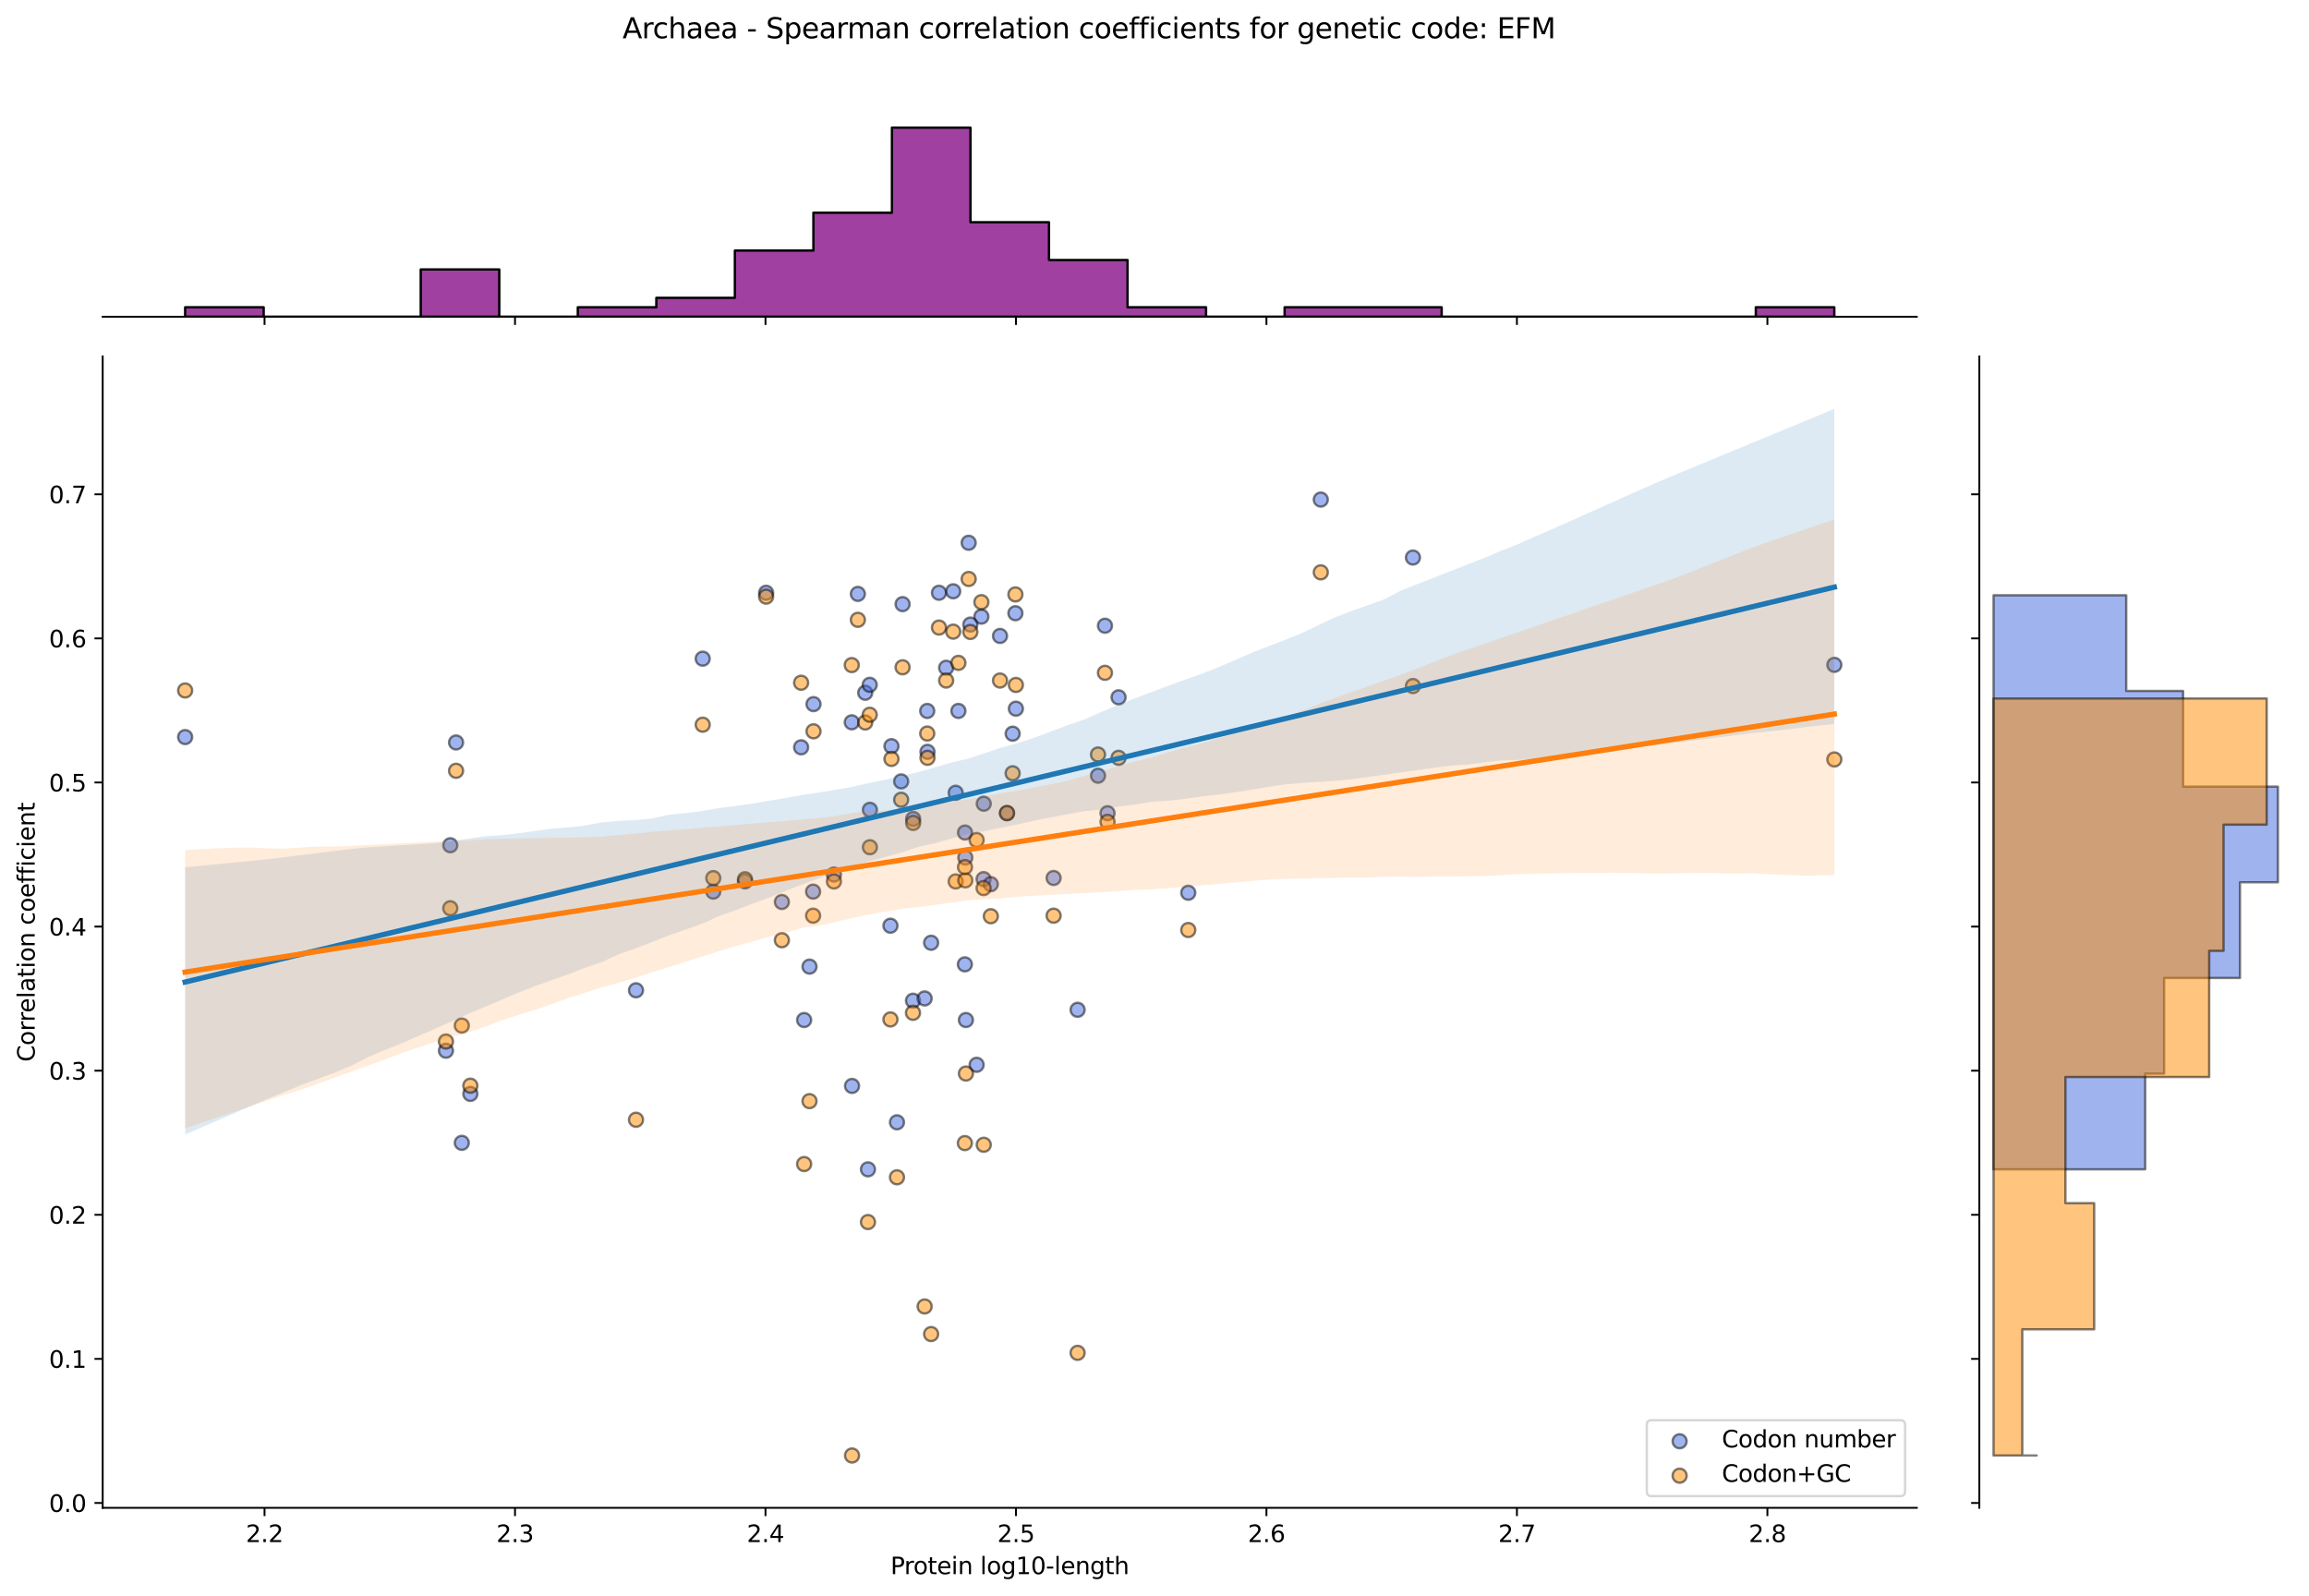 <?xml version="1.0" encoding="utf-8" standalone="no"?>
<!DOCTYPE svg PUBLIC "-//W3C//DTD SVG 1.1//EN"
  "http://www.w3.org/Graphics/SVG/1.1/DTD/svg11.dtd">
<svg xmlns:xlink="http://www.w3.org/1999/xlink" width="984.456pt" height="680.423pt" viewBox="0 0 984.456 680.423" xmlns="http://www.w3.org/2000/svg" version="1.1">
 <defs>
  <style type="text/css">*{stroke-linejoin: round; stroke-linecap: butt}</style>
 </defs>
 <g id="figure_1">
  <g id="patch_1">
   <path d="M 0 680.423 
L 984.456 680.423 
L 984.456 0 
L 0 0 
z
" style="fill: #ffffff"/>
  </g>
  <g id="axes_1">
   <g id="patch_2">
    <path d="M 43.781 642.867 
L 817.232 642.867 
L 817.232 151.966 
L 43.781 151.966 
z
" style="fill: #ffffff"/>
   </g>
   <g id="PathCollection_1">
    <defs>
     <path id="mf607d4481b" d="M 0 3 
C 0.796 3 1.559 2.684 2.121 2.121 
C 2.684 1.559 3 0.796 3 0 
C 3 -0.796 2.684 -1.559 2.121 -2.121 
C 1.559 -2.684 0.796 -3 0 -3 
C -0.796 -3 -1.559 -2.684 -2.121 -2.121 
C -2.684 -1.559 -3 -0.796 -3 0 
C -3 0.796 -2.684 1.559 -2.121 2.121 
C -1.559 2.684 -0.796 3 0 3 
z
" style="stroke: #000000; stroke-opacity: 0.5"/>
    </defs>
    <g clip-path="url(#p429798500c)">
     <use xlink:href="#mf607d4481b" x="342.846" y="434.889" style="fill: #4169e1; fill-opacity: 0.5; stroke: #000000; stroke-opacity: 0.5"/>
     <use xlink:href="#mf607d4481b" x="368.895" y="295.36" style="fill: #4169e1; fill-opacity: 0.5; stroke: #000000; stroke-opacity: 0.5"/>
     <use xlink:href="#mf607d4481b" x="380.077" y="318.13" style="fill: #4169e1; fill-opacity: 0.5; stroke: #000000; stroke-opacity: 0.5"/>
     <use xlink:href="#mf607d4481b" x="379.645" y="394.677" style="fill: #4169e1; fill-opacity: 0.5; stroke: #000000; stroke-opacity: 0.5"/>
     <use xlink:href="#mf607d4481b" x="408.621" y="303.111" style="fill: #4169e1; fill-opacity: 0.5; stroke: #000000; stroke-opacity: 0.5"/>
     <use xlink:href="#mf607d4481b" x="317.634" y="375.783" style="fill: #4169e1; fill-opacity: 0.5; stroke: #000000; stroke-opacity: 0.5"/>
     <use xlink:href="#mf607d4481b" x="419.358" y="374.814" style="fill: #4169e1; fill-opacity: 0.5; stroke: #000000; stroke-opacity: 0.5"/>
     <use xlink:href="#mf607d4481b" x="389.341" y="349.137" style="fill: #4169e1; fill-opacity: 0.5; stroke: #000000; stroke-opacity: 0.5"/>
     <use xlink:href="#mf607d4481b" x="602.416" y="237.707" style="fill: #4169e1; fill-opacity: 0.5; stroke: #000000; stroke-opacity: 0.5"/>
     <use xlink:href="#mf607d4481b" x="196.892" y="487.245" style="fill: #4169e1; fill-opacity: 0.5; stroke: #000000; stroke-opacity: 0.5"/>
     <use xlink:href="#mf607d4481b" x="271.167" y="422.21" style="fill: #4169e1; fill-opacity: 0.5; stroke: #000000; stroke-opacity: 0.5"/>
     <use xlink:href="#mf607d4481b" x="432.925" y="261.446" style="fill: #4169e1; fill-opacity: 0.5; stroke: #000000; stroke-opacity: 0.5"/>
     <use xlink:href="#mf607d4481b" x="333.357" y="384.556" style="fill: #4169e1; fill-opacity: 0.5; stroke: #000000; stroke-opacity: 0.5"/>
     <use xlink:href="#mf607d4481b" x="363.273" y="462.989" style="fill: #4169e1; fill-opacity: 0.5; stroke: #000000; stroke-opacity: 0.5"/>
     <use xlink:href="#mf607d4481b" x="411.374" y="411.15" style="fill: #4169e1; fill-opacity: 0.5; stroke: #000000; stroke-opacity: 0.5"/>
     <use xlink:href="#mf607d4481b" x="365.755" y="253.21" style="fill: #4169e1; fill-opacity: 0.5; stroke: #000000; stroke-opacity: 0.5"/>
     <use xlink:href="#mf607d4481b" x="345.141" y="412.119" style="fill: #4169e1; fill-opacity: 0.5; stroke: #000000; stroke-opacity: 0.5"/>
     <use xlink:href="#mf607d4481b" x="476.909" y="297.298" style="fill: #4169e1; fill-opacity: 0.5; stroke: #000000; stroke-opacity: 0.5"/>
     <use xlink:href="#mf607d4481b" x="341.569" y="318.615" style="fill: #4169e1; fill-opacity: 0.5; stroke: #000000; stroke-opacity: 0.5"/>
     <use xlink:href="#mf607d4481b" x="382.434" y="478.492" style="fill: #4169e1; fill-opacity: 0.5; stroke: #000000; stroke-opacity: 0.5"/>
     <use xlink:href="#mf607d4481b" x="418.42" y="262.9" style="fill: #4169e1; fill-opacity: 0.5; stroke: #000000; stroke-opacity: 0.5"/>
     <use xlink:href="#mf607d4481b" x="384.82" y="257.571" style="fill: #4169e1; fill-opacity: 0.5; stroke: #000000; stroke-opacity: 0.5"/>
     <use xlink:href="#mf607d4481b" x="370.886" y="345.261" style="fill: #4169e1; fill-opacity: 0.5; stroke: #000000; stroke-opacity: 0.5"/>
     <use xlink:href="#mf607d4481b" x="389.261" y="426.653" style="fill: #4169e1; fill-opacity: 0.5; stroke: #000000; stroke-opacity: 0.5"/>
     <use xlink:href="#mf607d4481b" x="563.124" y="212.999" style="fill: #4169e1; fill-opacity: 0.5; stroke: #000000; stroke-opacity: 0.5"/>
     <use xlink:href="#mf607d4481b" x="395.439" y="320.552" style="fill: #4169e1; fill-opacity: 0.5; stroke: #000000; stroke-opacity: 0.5"/>
     <use xlink:href="#mf607d4481b" x="407.459" y="337.994" style="fill: #4169e1; fill-opacity: 0.5; stroke: #000000; stroke-opacity: 0.5"/>
     <use xlink:href="#mf607d4481b" x="194.444" y="316.553" style="fill: #4169e1; fill-opacity: 0.5; stroke: #000000; stroke-opacity: 0.5"/>
     <use xlink:href="#mf607d4481b" x="468.143" y="330.726" style="fill: #4169e1; fill-opacity: 0.5; stroke: #000000; stroke-opacity: 0.5"/>
     <use xlink:href="#mf607d4481b" x="370.81" y="291.968" style="fill: #4169e1; fill-opacity: 0.5; stroke: #000000; stroke-opacity: 0.5"/>
     <use xlink:href="#mf607d4481b" x="782.075" y="283.463" style="fill: #4169e1; fill-opacity: 0.5; stroke: #000000; stroke-opacity: 0.5"/>
     <use xlink:href="#mf607d4481b" x="78.938" y="314.254" style="fill: #4169e1; fill-opacity: 0.5; stroke: #000000; stroke-opacity: 0.5"/>
     <use xlink:href="#mf607d4481b" x="395.331" y="303.111" style="fill: #4169e1; fill-opacity: 0.5; stroke: #000000; stroke-opacity: 0.5"/>
     <use xlink:href="#mf607d4481b" x="411.825" y="434.889" style="fill: #4169e1; fill-opacity: 0.5; stroke: #000000; stroke-opacity: 0.5"/>
     <use xlink:href="#mf607d4481b" x="384.217" y="333.149" style="fill: #4169e1; fill-opacity: 0.5; stroke: #000000; stroke-opacity: 0.5"/>
     <use xlink:href="#mf607d4481b" x="431.75" y="312.801" style="fill: #4169e1; fill-opacity: 0.5; stroke: #000000; stroke-opacity: 0.5"/>
     <use xlink:href="#mf607d4481b" x="355.552" y="372.876" style="fill: #4169e1; fill-opacity: 0.5; stroke: #000000; stroke-opacity: 0.5"/>
     <use xlink:href="#mf607d4481b" x="433.131" y="302.142" style="fill: #4169e1; fill-opacity: 0.5; stroke: #000000; stroke-opacity: 0.5"/>
     <use xlink:href="#mf607d4481b" x="413.718" y="266.291" style="fill: #4169e1; fill-opacity: 0.5; stroke: #000000; stroke-opacity: 0.5"/>
     <use xlink:href="#mf607d4481b" x="191.984" y="360.373" style="fill: #4169e1; fill-opacity: 0.5; stroke: #000000; stroke-opacity: 0.5"/>
     <use xlink:href="#mf607d4481b" x="299.602" y="280.825" style="fill: #4169e1; fill-opacity: 0.5; stroke: #000000; stroke-opacity: 0.5"/>
     <use xlink:href="#mf607d4481b" x="304.114" y="380.143" style="fill: #4169e1; fill-opacity: 0.5; stroke: #000000; stroke-opacity: 0.5"/>
     <use xlink:href="#mf607d4481b" x="400.342" y="252.726" style="fill: #4169e1; fill-opacity: 0.5; stroke: #000000; stroke-opacity: 0.5"/>
     <use xlink:href="#mf607d4481b" x="396.987" y="401.945" style="fill: #4169e1; fill-opacity: 0.5; stroke: #000000; stroke-opacity: 0.5"/>
     <use xlink:href="#mf607d4481b" x="506.624" y="380.628" style="fill: #4169e1; fill-opacity: 0.5; stroke: #000000; stroke-opacity: 0.5"/>
     <use xlink:href="#mf607d4481b" x="411.57" y="365.609" style="fill: #4169e1; fill-opacity: 0.5; stroke: #000000; stroke-opacity: 0.5"/>
     <use xlink:href="#mf607d4481b" x="406.407" y="252.095" style="fill: #4169e1; fill-opacity: 0.5; stroke: #000000; stroke-opacity: 0.5"/>
     <use xlink:href="#mf607d4481b" x="449.215" y="374.329" style="fill: #4169e1; fill-opacity: 0.5; stroke: #000000; stroke-opacity: 0.5"/>
     <use xlink:href="#mf607d4481b" x="363.153" y="307.956" style="fill: #4169e1; fill-opacity: 0.5; stroke: #000000; stroke-opacity: 0.5"/>
     <use xlink:href="#mf607d4481b" x="346.85" y="300.204" style="fill: #4169e1; fill-opacity: 0.5; stroke: #000000; stroke-opacity: 0.5"/>
     <use xlink:href="#mf607d4481b" x="471.111" y="266.776" style="fill: #4169e1; fill-opacity: 0.5; stroke: #000000; stroke-opacity: 0.5"/>
     <use xlink:href="#mf607d4481b" x="411.431" y="354.95" style="fill: #4169e1; fill-opacity: 0.5; stroke: #000000; stroke-opacity: 0.5"/>
     <use xlink:href="#mf607d4481b" x="459.448" y="430.529" style="fill: #4169e1; fill-opacity: 0.5; stroke: #000000; stroke-opacity: 0.5"/>
     <use xlink:href="#mf607d4481b" x="200.539" y="466.38" style="fill: #4169e1; fill-opacity: 0.5; stroke: #000000; stroke-opacity: 0.5"/>
     <use xlink:href="#mf607d4481b" x="190.13" y="447.97" style="fill: #4169e1; fill-opacity: 0.5; stroke: #000000; stroke-opacity: 0.5"/>
     <use xlink:href="#mf607d4481b" x="472.205" y="346.714" style="fill: #4169e1; fill-opacity: 0.5; stroke: #000000; stroke-opacity: 0.5"/>
     <use xlink:href="#mf607d4481b" x="394.231" y="425.684" style="fill: #4169e1; fill-opacity: 0.5; stroke: #000000; stroke-opacity: 0.5"/>
     <use xlink:href="#mf607d4481b" x="419.429" y="342.667" style="fill: #4169e1; fill-opacity: 0.5; stroke: #000000; stroke-opacity: 0.5"/>
     <use xlink:href="#mf607d4481b" x="429.342" y="346.714" style="fill: #4169e1; fill-opacity: 0.5; stroke: #000000; stroke-opacity: 0.5"/>
     <use xlink:href="#mf607d4481b" x="426.364" y="271.136" style="fill: #4169e1; fill-opacity: 0.5; stroke: #000000; stroke-opacity: 0.5"/>
     <use xlink:href="#mf607d4481b" x="346.669" y="380.143" style="fill: #4169e1; fill-opacity: 0.5; stroke: #000000; stroke-opacity: 0.5"/>
     <use xlink:href="#mf607d4481b" x="422.44" y="376.969" style="fill: #4169e1; fill-opacity: 0.5; stroke: #000000; stroke-opacity: 0.5"/>
     <use xlink:href="#mf607d4481b" x="326.64" y="252.726" style="fill: #4169e1; fill-opacity: 0.5; stroke: #000000; stroke-opacity: 0.5"/>
     <use xlink:href="#mf607d4481b" x="403.4" y="284.701" style="fill: #4169e1; fill-opacity: 0.5; stroke: #000000; stroke-opacity: 0.5"/>
     <use xlink:href="#mf607d4481b" x="413" y="231.409" style="fill: #4169e1; fill-opacity: 0.5; stroke: #000000; stroke-opacity: 0.5"/>
     <use xlink:href="#mf607d4481b" x="370.06" y="498.546" style="fill: #4169e1; fill-opacity: 0.5; stroke: #000000; stroke-opacity: 0.5"/>
     <use xlink:href="#mf607d4481b" x="416.397" y="453.978" style="fill: #4169e1; fill-opacity: 0.5; stroke: #000000; stroke-opacity: 0.5"/>
    </g>
   </g>
   <g id="PathCollection_2">
    <defs>
     <path id="m30374fb33c" d="M 0 3 
C 0.796 3 1.559 2.684 2.121 2.121 
C 2.684 1.559 3 0.796 3 0 
C 3 -0.796 2.684 -1.559 2.121 -2.121 
C 1.559 -2.684 0.796 -3 0 -3 
C -0.796 -3 -1.559 -2.684 -2.121 -2.121 
C -2.684 -1.559 -3 -0.796 -3 0 
C -3 0.796 -2.684 1.559 -2.121 2.121 
C -1.559 2.684 -0.796 3 0 3 
z
" style="stroke: #000000; stroke-opacity: 0.5"/>
    </defs>
    <g clip-path="url(#p429798500c)">
     <use xlink:href="#m30374fb33c" x="342.846" y="496.298" style="fill: #ff8c00; fill-opacity: 0.5; stroke: #000000; stroke-opacity: 0.5"/>
     <use xlink:href="#m30374fb33c" x="368.895" y="308.032" style="fill: #ff8c00; fill-opacity: 0.5; stroke: #000000; stroke-opacity: 0.5"/>
     <use xlink:href="#m30374fb33c" x="380.077" y="323.564" style="fill: #ff8c00; fill-opacity: 0.5; stroke: #000000; stroke-opacity: 0.5"/>
     <use xlink:href="#m30374fb33c" x="379.645" y="434.64" style="fill: #ff8c00; fill-opacity: 0.5; stroke: #000000; stroke-opacity: 0.5"/>
     <use xlink:href="#m30374fb33c" x="408.621" y="282.616" style="fill: #ff8c00; fill-opacity: 0.5; stroke: #000000; stroke-opacity: 0.5"/>
     <use xlink:href="#m30374fb33c" x="317.634" y="374.866" style="fill: #ff8c00; fill-opacity: 0.5; stroke: #000000; stroke-opacity: 0.5"/>
     <use xlink:href="#m30374fb33c" x="419.358" y="378.631" style="fill: #ff8c00; fill-opacity: 0.5; stroke: #000000; stroke-opacity: 0.5"/>
     <use xlink:href="#m30374fb33c" x="389.341" y="350.862" style="fill: #ff8c00; fill-opacity: 0.5; stroke: #000000; stroke-opacity: 0.5"/>
     <use xlink:href="#m30374fb33c" x="602.416" y="292.5" style="fill: #ff8c00; fill-opacity: 0.5; stroke: #000000; stroke-opacity: 0.5"/>
     <use xlink:href="#m30374fb33c" x="196.892" y="437.25" style="fill: #ff8c00; fill-opacity: 0.5; stroke: #000000; stroke-opacity: 0.5"/>
     <use xlink:href="#m30374fb33c" x="271.167" y="477.41" style="fill: #ff8c00; fill-opacity: 0.5; stroke: #000000; stroke-opacity: 0.5"/>
     <use xlink:href="#m30374fb33c" x="432.925" y="253.435" style="fill: #ff8c00; fill-opacity: 0.5; stroke: #000000; stroke-opacity: 0.5"/>
     <use xlink:href="#m30374fb33c" x="333.357" y="400.862" style="fill: #ff8c00; fill-opacity: 0.5; stroke: #000000; stroke-opacity: 0.5"/>
     <use xlink:href="#m30374fb33c" x="363.273" y="620.553" style="fill: #ff8c00; fill-opacity: 0.5; stroke: #000000; stroke-opacity: 0.5"/>
     <use xlink:href="#m30374fb33c" x="411.374" y="487.355" style="fill: #ff8c00; fill-opacity: 0.5; stroke: #000000; stroke-opacity: 0.5"/>
     <use xlink:href="#m30374fb33c" x="365.755" y="264.26" style="fill: #ff8c00; fill-opacity: 0.5; stroke: #000000; stroke-opacity: 0.5"/>
     <use xlink:href="#m30374fb33c" x="345.141" y="469.47" style="fill: #ff8c00; fill-opacity: 0.5; stroke: #000000; stroke-opacity: 0.5"/>
     <use xlink:href="#m30374fb33c" x="476.909" y="323.093" style="fill: #ff8c00; fill-opacity: 0.5; stroke: #000000; stroke-opacity: 0.5"/>
     <use xlink:href="#m30374fb33c" x="341.569" y="291.088" style="fill: #ff8c00; fill-opacity: 0.5; stroke: #000000; stroke-opacity: 0.5"/>
     <use xlink:href="#m30374fb33c" x="382.434" y="501.946" style="fill: #ff8c00; fill-opacity: 0.5; stroke: #000000; stroke-opacity: 0.5"/>
     <use xlink:href="#m30374fb33c" x="418.42" y="256.729" style="fill: #ff8c00; fill-opacity: 0.5; stroke: #000000; stroke-opacity: 0.5"/>
     <use xlink:href="#m30374fb33c" x="384.82" y="284.499" style="fill: #ff8c00; fill-opacity: 0.5; stroke: #000000; stroke-opacity: 0.5"/>
     <use xlink:href="#m30374fb33c" x="370.886" y="361.217" style="fill: #ff8c00; fill-opacity: 0.5; stroke: #000000; stroke-opacity: 0.5"/>
     <use xlink:href="#m30374fb33c" x="389.261" y="431.817" style="fill: #ff8c00; fill-opacity: 0.5; stroke: #000000; stroke-opacity: 0.5"/>
     <use xlink:href="#m30374fb33c" x="563.124" y="244.021" style="fill: #ff8c00; fill-opacity: 0.5; stroke: #000000; stroke-opacity: 0.5"/>
     <use xlink:href="#m30374fb33c" x="395.439" y="323.093" style="fill: #ff8c00; fill-opacity: 0.5; stroke: #000000; stroke-opacity: 0.5"/>
     <use xlink:href="#m30374fb33c" x="407.459" y="375.807" style="fill: #ff8c00; fill-opacity: 0.5; stroke: #000000; stroke-opacity: 0.5"/>
     <use xlink:href="#m30374fb33c" x="194.444" y="328.624" style="fill: #ff8c00; fill-opacity: 0.5; stroke: #000000; stroke-opacity: 0.5"/>
     <use xlink:href="#m30374fb33c" x="468.143" y="321.681" style="fill: #ff8c00; fill-opacity: 0.5; stroke: #000000; stroke-opacity: 0.5"/>
     <use xlink:href="#m30374fb33c" x="370.81" y="304.737" style="fill: #ff8c00; fill-opacity: 0.5; stroke: #000000; stroke-opacity: 0.5"/>
     <use xlink:href="#m30374fb33c" x="782.075" y="323.796" style="fill: #ff8c00; fill-opacity: 0.5; stroke: #000000; stroke-opacity: 0.5"/>
     <use xlink:href="#m30374fb33c" x="78.938" y="294.382" style="fill: #ff8c00; fill-opacity: 0.5; stroke: #000000; stroke-opacity: 0.5"/>
     <use xlink:href="#m30374fb33c" x="395.331" y="312.738" style="fill: #ff8c00; fill-opacity: 0.5; stroke: #000000; stroke-opacity: 0.5"/>
     <use xlink:href="#m30374fb33c" x="411.825" y="457.703" style="fill: #ff8c00; fill-opacity: 0.5; stroke: #000000; stroke-opacity: 0.5"/>
     <use xlink:href="#m30374fb33c" x="384.217" y="340.978" style="fill: #ff8c00; fill-opacity: 0.5; stroke: #000000; stroke-opacity: 0.5"/>
     <use xlink:href="#m30374fb33c" x="431.75" y="329.682" style="fill: #ff8c00; fill-opacity: 0.5; stroke: #000000; stroke-opacity: 0.5"/>
     <use xlink:href="#m30374fb33c" x="355.552" y="375.807" style="fill: #ff8c00; fill-opacity: 0.5; stroke: #000000; stroke-opacity: 0.5"/>
     <use xlink:href="#m30374fb33c" x="433.131" y="292.029" style="fill: #ff8c00; fill-opacity: 0.5; stroke: #000000; stroke-opacity: 0.5"/>
     <use xlink:href="#m30374fb33c" x="413.718" y="269.437" style="fill: #ff8c00; fill-opacity: 0.5; stroke: #000000; stroke-opacity: 0.5"/>
     <use xlink:href="#m30374fb33c" x="191.984" y="387.237" style="fill: #ff8c00; fill-opacity: 0.5; stroke: #000000; stroke-opacity: 0.5"/>
     <use xlink:href="#m30374fb33c" x="299.602" y="308.973" style="fill: #ff8c00; fill-opacity: 0.5; stroke: #000000; stroke-opacity: 0.5"/>
     <use xlink:href="#m30374fb33c" x="304.114" y="374.395" style="fill: #ff8c00; fill-opacity: 0.5; stroke: #000000; stroke-opacity: 0.5"/>
     <use xlink:href="#m30374fb33c" x="400.342" y="267.555" style="fill: #ff8c00; fill-opacity: 0.5; stroke: #000000; stroke-opacity: 0.5"/>
     <use xlink:href="#m30374fb33c" x="396.987" y="568.78" style="fill: #ff8c00; fill-opacity: 0.5; stroke: #000000; stroke-opacity: 0.5"/>
     <use xlink:href="#m30374fb33c" x="506.624" y="396.517" style="fill: #ff8c00; fill-opacity: 0.5; stroke: #000000; stroke-opacity: 0.5"/>
     <use xlink:href="#m30374fb33c" x="411.57" y="375.337" style="fill: #ff8c00; fill-opacity: 0.5; stroke: #000000; stroke-opacity: 0.5"/>
     <use xlink:href="#m30374fb33c" x="406.407" y="269.298" style="fill: #ff8c00; fill-opacity: 0.5; stroke: #000000; stroke-opacity: 0.5"/>
     <use xlink:href="#m30374fb33c" x="449.215" y="390.398" style="fill: #ff8c00; fill-opacity: 0.5; stroke: #000000; stroke-opacity: 0.5"/>
     <use xlink:href="#m30374fb33c" x="363.153" y="283.557" style="fill: #ff8c00; fill-opacity: 0.5; stroke: #000000; stroke-opacity: 0.5"/>
     <use xlink:href="#m30374fb33c" x="346.85" y="311.797" style="fill: #ff8c00; fill-opacity: 0.5; stroke: #000000; stroke-opacity: 0.5"/>
     <use xlink:href="#m30374fb33c" x="471.111" y="286.852" style="fill: #ff8c00; fill-opacity: 0.5; stroke: #000000; stroke-opacity: 0.5"/>
     <use xlink:href="#m30374fb33c" x="411.431" y="369.689" style="fill: #ff8c00; fill-opacity: 0.5; stroke: #000000; stroke-opacity: 0.5"/>
     <use xlink:href="#m30374fb33c" x="459.448" y="576.781" style="fill: #ff8c00; fill-opacity: 0.5; stroke: #000000; stroke-opacity: 0.5"/>
     <use xlink:href="#m30374fb33c" x="200.539" y="462.88" style="fill: #ff8c00; fill-opacity: 0.5; stroke: #000000; stroke-opacity: 0.5"/>
     <use xlink:href="#m30374fb33c" x="190.13" y="444.054" style="fill: #ff8c00; fill-opacity: 0.5; stroke: #000000; stroke-opacity: 0.5"/>
     <use xlink:href="#m30374fb33c" x="472.205" y="350.392" style="fill: #ff8c00; fill-opacity: 0.5; stroke: #000000; stroke-opacity: 0.5"/>
     <use xlink:href="#m30374fb33c" x="394.231" y="557.013" style="fill: #ff8c00; fill-opacity: 0.5; stroke: #000000; stroke-opacity: 0.5"/>
     <use xlink:href="#m30374fb33c" x="419.429" y="488.072" style="fill: #ff8c00; fill-opacity: 0.5; stroke: #000000; stroke-opacity: 0.5"/>
     <use xlink:href="#m30374fb33c" x="429.342" y="346.626" style="fill: #ff8c00; fill-opacity: 0.5; stroke: #000000; stroke-opacity: 0.5"/>
     <use xlink:href="#m30374fb33c" x="426.364" y="290.146" style="fill: #ff8c00; fill-opacity: 0.5; stroke: #000000; stroke-opacity: 0.5"/>
     <use xlink:href="#m30374fb33c" x="346.669" y="390.398" style="fill: #ff8c00; fill-opacity: 0.5; stroke: #000000; stroke-opacity: 0.5"/>
     <use xlink:href="#m30374fb33c" x="422.44" y="390.632" style="fill: #ff8c00; fill-opacity: 0.5; stroke: #000000; stroke-opacity: 0.5"/>
     <use xlink:href="#m30374fb33c" x="326.64" y="254.376" style="fill: #ff8c00; fill-opacity: 0.5; stroke: #000000; stroke-opacity: 0.5"/>
     <use xlink:href="#m30374fb33c" x="403.4" y="290.146" style="fill: #ff8c00; fill-opacity: 0.5; stroke: #000000; stroke-opacity: 0.5"/>
     <use xlink:href="#m30374fb33c" x="413" y="246.845" style="fill: #ff8c00; fill-opacity: 0.5; stroke: #000000; stroke-opacity: 0.5"/>
     <use xlink:href="#m30374fb33c" x="370.06" y="521.027" style="fill: #ff8c00; fill-opacity: 0.5; stroke: #000000; stroke-opacity: 0.5"/>
     <use xlink:href="#m30374fb33c" x="416.397" y="358.163" style="fill: #ff8c00; fill-opacity: 0.5; stroke: #000000; stroke-opacity: 0.5"/>
    </g>
   </g>
   <g id="PolyCollection_1">
    <path d="M 78.938 369.763 
L 78.938 483.719 
L 86.04 480.629 
L 93.143 477.538 
L 100.245 474.499 
L 107.348 471.398 
L 114.45 468.334 
L 121.552 465.422 
L 128.655 462.512 
L 135.757 459.89 
L 142.86 457.252 
L 149.962 454.255 
L 157.064 450.631 
L 164.167 447.659 
L 171.269 444.824 
L 178.372 441.677 
L 185.474 438.657 
L 192.576 435.458 
L 199.679 432.262 
L 206.781 429.248 
L 213.884 426.234 
L 220.986 423.221 
L 228.088 420.43 
L 235.191 417.897 
L 242.293 415.361 
L 249.396 412.646 
L 256.498 410.238 
L 263.6 406.927 
L 270.703 404.427 
L 277.805 401.719 
L 284.908 398.864 
L 292.01 396.417 
L 299.112 393.946 
L 306.215 390.74 
L 313.317 388.185 
L 320.419 385.468 
L 327.522 382.828 
L 334.624 379.973 
L 341.727 377.187 
L 348.829 374.595 
L 355.931 371.98 
L 363.034 369.338 
L 370.136 367.425 
L 377.239 365.443 
L 384.341 363.466 
L 391.443 361.107 
L 398.546 359.512 
L 405.648 357.528 
L 412.751 355.55 
L 419.853 354.337 
L 426.955 352.87 
L 434.058 351.453 
L 441.16 349.854 
L 448.263 348.457 
L 455.365 347.103 
L 462.467 345.808 
L 469.57 345.207 
L 476.672 343.959 
L 483.775 343.013 
L 490.877 341.848 
L 497.979 341.401 
L 505.082 340.597 
L 512.184 339.595 
L 519.287 338.799 
L 526.389 337.846 
L 533.491 336.733 
L 540.594 335.508 
L 547.696 334.471 
L 554.799 333.807 
L 561.901 333.368 
L 569.003 332.924 
L 576.106 332.265 
L 583.208 331.277 
L 590.31 330.289 
L 597.413 329.302 
L 604.515 328.314 
L 611.618 327.327 
L 618.72 326.429 
L 625.822 325.967 
L 632.925 325.051 
L 640.027 324.229 
L 647.13 323.992 
L 654.232 323.715 
L 661.334 322.912 
L 668.437 322.107 
L 675.539 321.261 
L 682.642 320.412 
L 689.744 319.564 
L 696.846 318.715 
L 703.949 317.866 
L 711.051 317.015 
L 718.154 316.164 
L 725.256 315.313 
L 732.358 314.431 
L 739.461 313.522 
L 746.563 312.613 
L 753.666 311.916 
L 760.768 311.077 
L 767.87 310.231 
L 774.973 309.391 
L 782.075 308.696 
L 782.075 174.279 
L 782.075 174.279 
L 774.973 177.293 
L 767.87 180.225 
L 760.768 183.157 
L 753.666 186.093 
L 746.563 189.028 
L 739.461 191.963 
L 732.358 194.902 
L 725.256 197.842 
L 718.154 200.782 
L 711.051 203.723 
L 703.949 206.765 
L 696.846 209.934 
L 689.744 213.107 
L 682.642 216.282 
L 675.539 219.458 
L 668.437 222.634 
L 661.334 225.809 
L 654.232 228.831 
L 647.13 232.05 
L 640.027 234.809 
L 632.925 237.839 
L 625.822 240.614 
L 618.72 243.39 
L 611.618 246.165 
L 604.515 248.941 
L 597.413 251.749 
L 590.31 255.474 
L 583.208 258.036 
L 576.106 260.543 
L 569.003 263.282 
L 561.901 266.654 
L 554.799 270.043 
L 547.696 272.892 
L 540.594 275.626 
L 533.491 278.391 
L 526.389 281.483 
L 519.287 284.535 
L 512.184 287.341 
L 505.082 289.834 
L 497.979 292.434 
L 490.877 295.062 
L 483.775 297.747 
L 476.672 300.553 
L 469.57 303.549 
L 462.467 306.665 
L 455.365 309.146 
L 448.263 311.813 
L 441.16 314.453 
L 434.058 316.745 
L 426.955 318.753 
L 419.853 321.1 
L 412.751 323.456 
L 405.648 325.126 
L 398.546 327.206 
L 391.443 329.212 
L 384.341 330.823 
L 377.239 332.453 
L 370.136 333.931 
L 363.034 335.552 
L 355.931 336.745 
L 348.829 337.93 
L 341.727 338.993 
L 334.624 340.282 
L 327.522 341.457 
L 320.419 342.671 
L 313.317 343.679 
L 306.215 344.543 
L 299.112 345.828 
L 292.01 346.721 
L 284.908 347.411 
L 277.805 348.996 
L 270.703 349.69 
L 263.6 349.991 
L 256.498 350.645 
L 249.396 351.978 
L 242.293 352.748 
L 235.191 353.315 
L 228.088 354.294 
L 220.986 355.274 
L 213.884 356.126 
L 206.781 356.518 
L 199.679 357.522 
L 192.576 358.656 
L 185.474 359.453 
L 178.372 359.919 
L 171.269 360.352 
L 164.167 360.802 
L 157.064 361.253 
L 149.962 361.92 
L 142.86 362.792 
L 135.757 363.667 
L 128.655 364.542 
L 121.552 365.418 
L 114.45 366.293 
L 107.348 367.006 
L 100.245 367.695 
L 93.143 368.384 
L 86.04 369.073 
L 78.938 369.763 
z
" clip-path="url(#p429798500c)" style="fill: #1f77b4; fill-opacity: 0.15"/>
   </g>
   <g id="PolyCollection_2">
    <path d="M 78.938 362.431 
L 78.938 481.097 
L 86.04 478.686 
L 93.143 476.275 
L 100.245 473.864 
L 107.348 471.453 
L 114.45 469.042 
L 121.552 466.727 
L 128.655 464.503 
L 135.757 461.936 
L 142.86 459.369 
L 149.962 456.806 
L 157.064 454.244 
L 164.167 451.671 
L 171.269 448.962 
L 178.372 446.583 
L 185.474 444.228 
L 192.576 442.032 
L 199.679 440.145 
L 206.781 437.735 
L 213.884 435.018 
L 220.986 432.751 
L 228.088 430.49 
L 235.191 428.11 
L 242.293 425.5 
L 249.396 423.295 
L 256.498 420.928 
L 263.6 419.031 
L 270.703 416.931 
L 277.805 414.546 
L 284.908 412.411 
L 292.01 410.2 
L 299.112 407.889 
L 306.215 405.631 
L 313.317 403.477 
L 320.419 401.503 
L 327.522 399.518 
L 334.624 397.785 
L 341.727 395.605 
L 348.829 394.747 
L 355.931 393.102 
L 363.034 391.517 
L 370.136 389.915 
L 377.239 388.714 
L 384.341 387.517 
L 391.443 386.71 
L 398.546 385.8 
L 405.648 384.826 
L 412.751 383.851 
L 419.853 383.4 
L 426.955 383 
L 434.058 382.283 
L 441.16 381.899 
L 448.263 381.507 
L 455.365 381.115 
L 462.467 380.747 
L 469.57 380.345 
L 476.672 379.962 
L 483.775 379.41 
L 490.877 379.173 
L 497.979 378.699 
L 505.082 378.085 
L 512.184 377.465 
L 519.287 376.842 
L 526.389 376.22 
L 533.491 375.602 
L 540.594 375.046 
L 547.696 374.717 
L 554.799 374.529 
L 561.901 374.428 
L 569.003 374.296 
L 576.106 374.121 
L 583.208 374.111 
L 590.31 373.771 
L 597.413 373.804 
L 604.515 373.837 
L 611.618 373.627 
L 618.72 373.61 
L 625.822 373.539 
L 632.925 373.443 
L 640.027 373.124 
L 647.13 372.613 
L 654.232 372.485 
L 661.334 372.357 
L 668.437 372.253 
L 675.539 372.187 
L 682.642 372.121 
L 689.744 372.091 
L 696.846 372.228 
L 703.949 372.365 
L 711.051 372.356 
L 718.154 372.264 
L 725.256 372.171 
L 732.358 372.275 
L 739.461 372.46 
L 746.563 372.273 
L 753.666 372.638 
L 760.768 373.004 
L 767.87 373.3 
L 774.973 373.286 
L 782.075 373.11 
L 782.075 221.425 
L 782.075 221.425 
L 774.973 223.845 
L 767.87 226.268 
L 760.768 228.695 
L 753.666 231.126 
L 746.563 233.675 
L 739.461 236.476 
L 732.358 239.278 
L 725.256 242.079 
L 718.154 244.881 
L 711.051 247.577 
L 703.949 250.018 
L 696.846 252.459 
L 689.744 254.9 
L 682.642 257.341 
L 675.539 259.782 
L 668.437 262.223 
L 661.334 264.664 
L 654.232 267.105 
L 647.13 269.546 
L 640.027 271.996 
L 632.925 274.442 
L 625.822 276.872 
L 618.72 279.317 
L 611.618 282.074 
L 604.515 284.883 
L 597.413 287.617 
L 590.31 290.114 
L 583.208 292.612 
L 576.106 295.109 
L 569.003 297.614 
L 561.901 300.304 
L 554.799 303.078 
L 547.696 305.7 
L 540.594 307.574 
L 533.491 310.054 
L 526.389 312.548 
L 519.287 314.684 
L 512.184 316.913 
L 505.082 318.682 
L 497.979 320.762 
L 490.877 322.93 
L 483.775 324.659 
L 476.672 326.567 
L 469.57 328.974 
L 462.467 330.631 
L 455.365 332.823 
L 448.263 334.283 
L 441.16 335.659 
L 434.058 337.008 
L 426.955 338.156 
L 419.853 339.598 
L 412.751 340.736 
L 405.648 341.636 
L 398.546 342.898 
L 391.443 344.133 
L 384.341 344.525 
L 377.239 345.581 
L 370.136 345.713 
L 363.034 346.661 
L 355.931 347.886 
L 348.829 348.786 
L 341.727 349.375 
L 334.624 349.971 
L 327.522 350.559 
L 320.419 351.149 
L 313.317 351.733 
L 306.215 352.328 
L 299.112 352.914 
L 292.01 353.529 
L 284.908 354.091 
L 277.805 354.682 
L 270.703 355.359 
L 263.6 356.008 
L 256.498 356.691 
L 249.396 356.968 
L 242.293 357.093 
L 235.191 357.205 
L 228.088 357.33 
L 220.986 357.453 
L 213.884 357.643 
L 206.781 357.792 
L 199.679 358.329 
L 192.576 358.491 
L 185.474 358.835 
L 178.372 359.193 
L 171.269 359.532 
L 164.167 359.881 
L 157.064 360.229 
L 149.962 360.581 
L 142.86 360.936 
L 135.757 360.921 
L 128.655 361.332 
L 121.552 361.827 
L 114.45 361.694 
L 107.348 361.374 
L 100.245 361.4 
L 93.143 361.67 
L 86.04 362.05 
L 78.938 362.431 
z
" clip-path="url(#p429798500c)" style="fill: #ff7f0e; fill-opacity: 0.15"/>
   </g>
   <g id="matplotlib.axis_1">
    <g id="xtick_1">
     <g id="line2d_1">
      <defs>
       <path id="m9751972826" d="M 0 0 
L 0 3.5 
" style="stroke: #000000; stroke-width: 0.8"/>
      </defs>
      <g>
       <use xlink:href="#m9751972826" x="112.79" y="642.867" style="stroke: #000000; stroke-width: 0.8"/>
      </g>
     </g>
     <g id="text_1">
      <!-- 2.2 -->
      <g transform="translate(104.838 657.465) scale(0.1 -0.1)">
       <defs>
        <path id="DejaVuSans-32" d="M 1228 531 
L 3431 531 
L 3431 0 
L 469 0 
L 469 531 
Q 828 903 1448 1529 
Q 2069 2156 2228 2338 
Q 2531 2678 2651 2914 
Q 2772 3150 2772 3378 
Q 2772 3750 2511 3984 
Q 2250 4219 1831 4219 
Q 1534 4219 1204 4116 
Q 875 4013 500 3803 
L 500 4441 
Q 881 4594 1212 4672 
Q 1544 4750 1819 4750 
Q 2544 4750 2975 4387 
Q 3406 4025 3406 3419 
Q 3406 3131 3298 2873 
Q 3191 2616 2906 2266 
Q 2828 2175 2409 1742 
Q 1991 1309 1228 531 
z
" transform="scale(0.016)"/>
        <path id="DejaVuSans-2e" d="M 684 794 
L 1344 794 
L 1344 0 
L 684 0 
L 684 794 
z
" transform="scale(0.016)"/>
       </defs>
       <use xlink:href="#DejaVuSans-32"/>
       <use xlink:href="#DejaVuSans-2e" x="63.623"/>
       <use xlink:href="#DejaVuSans-32" x="95.41"/>
      </g>
     </g>
    </g>
    <g id="xtick_2">
     <g id="line2d_2">
      <g>
       <use xlink:href="#m9751972826" x="219.581" y="642.867" style="stroke: #000000; stroke-width: 0.8"/>
      </g>
     </g>
     <g id="text_2">
      <!-- 2.3 -->
      <g transform="translate(211.63 657.465) scale(0.1 -0.1)">
       <defs>
        <path id="DejaVuSans-33" d="M 2597 2516 
Q 3050 2419 3304 2112 
Q 3559 1806 3559 1356 
Q 3559 666 3084 287 
Q 2609 -91 1734 -91 
Q 1441 -91 1130 -33 
Q 819 25 488 141 
L 488 750 
Q 750 597 1062 519 
Q 1375 441 1716 441 
Q 2309 441 2620 675 
Q 2931 909 2931 1356 
Q 2931 1769 2642 2001 
Q 2353 2234 1838 2234 
L 1294 2234 
L 1294 2753 
L 1863 2753 
Q 2328 2753 2575 2939 
Q 2822 3125 2822 3475 
Q 2822 3834 2567 4026 
Q 2313 4219 1838 4219 
Q 1578 4219 1281 4162 
Q 984 4106 628 3988 
L 628 4550 
Q 988 4650 1302 4700 
Q 1616 4750 1894 4750 
Q 2613 4750 3031 4423 
Q 3450 4097 3450 3541 
Q 3450 3153 3228 2886 
Q 3006 2619 2597 2516 
z
" transform="scale(0.016)"/>
       </defs>
       <use xlink:href="#DejaVuSans-32"/>
       <use xlink:href="#DejaVuSans-2e" x="63.623"/>
       <use xlink:href="#DejaVuSans-33" x="95.41"/>
      </g>
     </g>
    </g>
    <g id="xtick_3">
     <g id="line2d_3">
      <g>
       <use xlink:href="#m9751972826" x="326.373" y="642.867" style="stroke: #000000; stroke-width: 0.8"/>
      </g>
     </g>
     <g id="text_3">
      <!-- 2.4 -->
      <g transform="translate(318.421 657.465) scale(0.1 -0.1)">
       <defs>
        <path id="DejaVuSans-34" d="M 2419 4116 
L 825 1625 
L 2419 1625 
L 2419 4116 
z
M 2253 4666 
L 3047 4666 
L 3047 1625 
L 3713 1625 
L 3713 1100 
L 3047 1100 
L 3047 0 
L 2419 0 
L 2419 1100 
L 313 1100 
L 313 1709 
L 2253 4666 
z
" transform="scale(0.016)"/>
       </defs>
       <use xlink:href="#DejaVuSans-32"/>
       <use xlink:href="#DejaVuSans-2e" x="63.623"/>
       <use xlink:href="#DejaVuSans-34" x="95.41"/>
      </g>
     </g>
    </g>
    <g id="xtick_4">
     <g id="line2d_4">
      <g>
       <use xlink:href="#m9751972826" x="433.164" y="642.867" style="stroke: #000000; stroke-width: 0.8"/>
      </g>
     </g>
     <g id="text_4">
      <!-- 2.5 -->
      <g transform="translate(425.212 657.465) scale(0.1 -0.1)">
       <defs>
        <path id="DejaVuSans-35" d="M 691 4666 
L 3169 4666 
L 3169 4134 
L 1269 4134 
L 1269 2991 
Q 1406 3038 1543 3061 
Q 1681 3084 1819 3084 
Q 2600 3084 3056 2656 
Q 3513 2228 3513 1497 
Q 3513 744 3044 326 
Q 2575 -91 1722 -91 
Q 1428 -91 1123 -41 
Q 819 9 494 109 
L 494 744 
Q 775 591 1075 516 
Q 1375 441 1709 441 
Q 2250 441 2565 725 
Q 2881 1009 2881 1497 
Q 2881 1984 2565 2268 
Q 2250 2553 1709 2553 
Q 1456 2553 1204 2497 
Q 953 2441 691 2322 
L 691 4666 
z
" transform="scale(0.016)"/>
       </defs>
       <use xlink:href="#DejaVuSans-32"/>
       <use xlink:href="#DejaVuSans-2e" x="63.623"/>
       <use xlink:href="#DejaVuSans-35" x="95.41"/>
      </g>
     </g>
    </g>
    <g id="xtick_5">
     <g id="line2d_5">
      <g>
       <use xlink:href="#m9751972826" x="539.955" y="642.867" style="stroke: #000000; stroke-width: 0.8"/>
      </g>
     </g>
     <g id="text_5">
      <!-- 2.6 -->
      <g transform="translate(532.004 657.465) scale(0.1 -0.1)">
       <defs>
        <path id="DejaVuSans-36" d="M 2113 2584 
Q 1688 2584 1439 2293 
Q 1191 2003 1191 1497 
Q 1191 994 1439 701 
Q 1688 409 2113 409 
Q 2538 409 2786 701 
Q 3034 994 3034 1497 
Q 3034 2003 2786 2293 
Q 2538 2584 2113 2584 
z
M 3366 4563 
L 3366 3988 
Q 3128 4100 2886 4159 
Q 2644 4219 2406 4219 
Q 1781 4219 1451 3797 
Q 1122 3375 1075 2522 
Q 1259 2794 1537 2939 
Q 1816 3084 2150 3084 
Q 2853 3084 3261 2657 
Q 3669 2231 3669 1497 
Q 3669 778 3244 343 
Q 2819 -91 2113 -91 
Q 1303 -91 875 529 
Q 447 1150 447 2328 
Q 447 3434 972 4092 
Q 1497 4750 2381 4750 
Q 2619 4750 2861 4703 
Q 3103 4656 3366 4563 
z
" transform="scale(0.016)"/>
       </defs>
       <use xlink:href="#DejaVuSans-32"/>
       <use xlink:href="#DejaVuSans-2e" x="63.623"/>
       <use xlink:href="#DejaVuSans-36" x="95.41"/>
      </g>
     </g>
    </g>
    <g id="xtick_6">
     <g id="line2d_6">
      <g>
       <use xlink:href="#m9751972826" x="646.746" y="642.867" style="stroke: #000000; stroke-width: 0.8"/>
      </g>
     </g>
     <g id="text_6">
      <!-- 2.7 -->
      <g transform="translate(638.795 657.465) scale(0.1 -0.1)">
       <defs>
        <path id="DejaVuSans-37" d="M 525 4666 
L 3525 4666 
L 3525 4397 
L 1831 0 
L 1172 0 
L 2766 4134 
L 525 4134 
L 525 4666 
z
" transform="scale(0.016)"/>
       </defs>
       <use xlink:href="#DejaVuSans-32"/>
       <use xlink:href="#DejaVuSans-2e" x="63.623"/>
       <use xlink:href="#DejaVuSans-37" x="95.41"/>
      </g>
     </g>
    </g>
    <g id="xtick_7">
     <g id="line2d_7">
      <g>
       <use xlink:href="#m9751972826" x="753.538" y="642.867" style="stroke: #000000; stroke-width: 0.8"/>
      </g>
     </g>
     <g id="text_7">
      <!-- 2.8 -->
      <g transform="translate(745.586 657.465) scale(0.1 -0.1)">
       <defs>
        <path id="DejaVuSans-38" d="M 2034 2216 
Q 1584 2216 1326 1975 
Q 1069 1734 1069 1313 
Q 1069 891 1326 650 
Q 1584 409 2034 409 
Q 2484 409 2743 651 
Q 3003 894 3003 1313 
Q 3003 1734 2745 1975 
Q 2488 2216 2034 2216 
z
M 1403 2484 
Q 997 2584 770 2862 
Q 544 3141 544 3541 
Q 544 4100 942 4425 
Q 1341 4750 2034 4750 
Q 2731 4750 3128 4425 
Q 3525 4100 3525 3541 
Q 3525 3141 3298 2862 
Q 3072 2584 2669 2484 
Q 3125 2378 3379 2068 
Q 3634 1759 3634 1313 
Q 3634 634 3220 271 
Q 2806 -91 2034 -91 
Q 1263 -91 848 271 
Q 434 634 434 1313 
Q 434 1759 690 2068 
Q 947 2378 1403 2484 
z
M 1172 3481 
Q 1172 3119 1398 2916 
Q 1625 2713 2034 2713 
Q 2441 2713 2670 2916 
Q 2900 3119 2900 3481 
Q 2900 3844 2670 4047 
Q 2441 4250 2034 4250 
Q 1625 4250 1398 4047 
Q 1172 3844 1172 3481 
z
" transform="scale(0.016)"/>
       </defs>
       <use xlink:href="#DejaVuSans-32"/>
       <use xlink:href="#DejaVuSans-2e" x="63.623"/>
       <use xlink:href="#DejaVuSans-38" x="95.41"/>
      </g>
     </g>
    </g>
    <g id="text_8">
     <!-- Protein log10-length -->
     <g transform="translate(379.667 671.143) scale(0.1 -0.1)">
      <defs>
       <path id="DejaVuSans-50" d="M 1259 4147 
L 1259 2394 
L 2053 2394 
Q 2494 2394 2734 2622 
Q 2975 2850 2975 3272 
Q 2975 3691 2734 3919 
Q 2494 4147 2053 4147 
L 1259 4147 
z
M 628 4666 
L 2053 4666 
Q 2838 4666 3239 4311 
Q 3641 3956 3641 3272 
Q 3641 2581 3239 2228 
Q 2838 1875 2053 1875 
L 1259 1875 
L 1259 0 
L 628 0 
L 628 4666 
z
" transform="scale(0.016)"/>
       <path id="DejaVuSans-72" d="M 2631 2963 
Q 2534 3019 2420 3045 
Q 2306 3072 2169 3072 
Q 1681 3072 1420 2755 
Q 1159 2438 1159 1844 
L 1159 0 
L 581 0 
L 581 3500 
L 1159 3500 
L 1159 2956 
Q 1341 3275 1631 3429 
Q 1922 3584 2338 3584 
Q 2397 3584 2469 3576 
Q 2541 3569 2628 3553 
L 2631 2963 
z
" transform="scale(0.016)"/>
       <path id="DejaVuSans-6f" d="M 1959 3097 
Q 1497 3097 1228 2736 
Q 959 2375 959 1747 
Q 959 1119 1226 758 
Q 1494 397 1959 397 
Q 2419 397 2687 759 
Q 2956 1122 2956 1747 
Q 2956 2369 2687 2733 
Q 2419 3097 1959 3097 
z
M 1959 3584 
Q 2709 3584 3137 3096 
Q 3566 2609 3566 1747 
Q 3566 888 3137 398 
Q 2709 -91 1959 -91 
Q 1206 -91 779 398 
Q 353 888 353 1747 
Q 353 2609 779 3096 
Q 1206 3584 1959 3584 
z
" transform="scale(0.016)"/>
       <path id="DejaVuSans-74" d="M 1172 4494 
L 1172 3500 
L 2356 3500 
L 2356 3053 
L 1172 3053 
L 1172 1153 
Q 1172 725 1289 603 
Q 1406 481 1766 481 
L 2356 481 
L 2356 0 
L 1766 0 
Q 1100 0 847 248 
Q 594 497 594 1153 
L 594 3053 
L 172 3053 
L 172 3500 
L 594 3500 
L 594 4494 
L 1172 4494 
z
" transform="scale(0.016)"/>
       <path id="DejaVuSans-65" d="M 3597 1894 
L 3597 1613 
L 953 1613 
Q 991 1019 1311 708 
Q 1631 397 2203 397 
Q 2534 397 2845 478 
Q 3156 559 3463 722 
L 3463 178 
Q 3153 47 2828 -22 
Q 2503 -91 2169 -91 
Q 1331 -91 842 396 
Q 353 884 353 1716 
Q 353 2575 817 3079 
Q 1281 3584 2069 3584 
Q 2775 3584 3186 3129 
Q 3597 2675 3597 1894 
z
M 3022 2063 
Q 3016 2534 2758 2815 
Q 2500 3097 2075 3097 
Q 1594 3097 1305 2825 
Q 1016 2553 972 2059 
L 3022 2063 
z
" transform="scale(0.016)"/>
       <path id="DejaVuSans-69" d="M 603 3500 
L 1178 3500 
L 1178 0 
L 603 0 
L 603 3500 
z
M 603 4863 
L 1178 4863 
L 1178 4134 
L 603 4134 
L 603 4863 
z
" transform="scale(0.016)"/>
       <path id="DejaVuSans-6e" d="M 3513 2113 
L 3513 0 
L 2938 0 
L 2938 2094 
Q 2938 2591 2744 2837 
Q 2550 3084 2163 3084 
Q 1697 3084 1428 2787 
Q 1159 2491 1159 1978 
L 1159 0 
L 581 0 
L 581 3500 
L 1159 3500 
L 1159 2956 
Q 1366 3272 1645 3428 
Q 1925 3584 2291 3584 
Q 2894 3584 3203 3211 
Q 3513 2838 3513 2113 
z
" transform="scale(0.016)"/>
       <path id="DejaVuSans-20" transform="scale(0.016)"/>
       <path id="DejaVuSans-6c" d="M 603 4863 
L 1178 4863 
L 1178 0 
L 603 0 
L 603 4863 
z
" transform="scale(0.016)"/>
       <path id="DejaVuSans-67" d="M 2906 1791 
Q 2906 2416 2648 2759 
Q 2391 3103 1925 3103 
Q 1463 3103 1205 2759 
Q 947 2416 947 1791 
Q 947 1169 1205 825 
Q 1463 481 1925 481 
Q 2391 481 2648 825 
Q 2906 1169 2906 1791 
z
M 3481 434 
Q 3481 -459 3084 -895 
Q 2688 -1331 1869 -1331 
Q 1566 -1331 1297 -1286 
Q 1028 -1241 775 -1147 
L 775 -588 
Q 1028 -725 1275 -790 
Q 1522 -856 1778 -856 
Q 2344 -856 2625 -561 
Q 2906 -266 2906 331 
L 2906 616 
Q 2728 306 2450 153 
Q 2172 0 1784 0 
Q 1141 0 747 490 
Q 353 981 353 1791 
Q 353 2603 747 3093 
Q 1141 3584 1784 3584 
Q 2172 3584 2450 3431 
Q 2728 3278 2906 2969 
L 2906 3500 
L 3481 3500 
L 3481 434 
z
" transform="scale(0.016)"/>
       <path id="DejaVuSans-31" d="M 794 531 
L 1825 531 
L 1825 4091 
L 703 3866 
L 703 4441 
L 1819 4666 
L 2450 4666 
L 2450 531 
L 3481 531 
L 3481 0 
L 794 0 
L 794 531 
z
" transform="scale(0.016)"/>
       <path id="DejaVuSans-30" d="M 2034 4250 
Q 1547 4250 1301 3770 
Q 1056 3291 1056 2328 
Q 1056 1369 1301 889 
Q 1547 409 2034 409 
Q 2525 409 2770 889 
Q 3016 1369 3016 2328 
Q 3016 3291 2770 3770 
Q 2525 4250 2034 4250 
z
M 2034 4750 
Q 2819 4750 3233 4129 
Q 3647 3509 3647 2328 
Q 3647 1150 3233 529 
Q 2819 -91 2034 -91 
Q 1250 -91 836 529 
Q 422 1150 422 2328 
Q 422 3509 836 4129 
Q 1250 4750 2034 4750 
z
" transform="scale(0.016)"/>
       <path id="DejaVuSans-2d" d="M 313 2009 
L 1997 2009 
L 1997 1497 
L 313 1497 
L 313 2009 
z
" transform="scale(0.016)"/>
       <path id="DejaVuSans-68" d="M 3513 2113 
L 3513 0 
L 2938 0 
L 2938 2094 
Q 2938 2591 2744 2837 
Q 2550 3084 2163 3084 
Q 1697 3084 1428 2787 
Q 1159 2491 1159 1978 
L 1159 0 
L 581 0 
L 581 4863 
L 1159 4863 
L 1159 2956 
Q 1366 3272 1645 3428 
Q 1925 3584 2291 3584 
Q 2894 3584 3203 3211 
Q 3513 2838 3513 2113 
z
" transform="scale(0.016)"/>
      </defs>
      <use xlink:href="#DejaVuSans-50"/>
      <use xlink:href="#DejaVuSans-72" x="58.553"/>
      <use xlink:href="#DejaVuSans-6f" x="97.416"/>
      <use xlink:href="#DejaVuSans-74" x="158.598"/>
      <use xlink:href="#DejaVuSans-65" x="197.807"/>
      <use xlink:href="#DejaVuSans-69" x="259.33"/>
      <use xlink:href="#DejaVuSans-6e" x="287.113"/>
      <use xlink:href="#DejaVuSans-20" x="350.492"/>
      <use xlink:href="#DejaVuSans-6c" x="382.279"/>
      <use xlink:href="#DejaVuSans-6f" x="410.062"/>
      <use xlink:href="#DejaVuSans-67" x="471.244"/>
      <use xlink:href="#DejaVuSans-31" x="534.721"/>
      <use xlink:href="#DejaVuSans-30" x="598.344"/>
      <use xlink:href="#DejaVuSans-2d" x="661.967"/>
      <use xlink:href="#DejaVuSans-6c" x="698.051"/>
      <use xlink:href="#DejaVuSans-65" x="725.834"/>
      <use xlink:href="#DejaVuSans-6e" x="787.357"/>
      <use xlink:href="#DejaVuSans-67" x="850.736"/>
      <use xlink:href="#DejaVuSans-74" x="914.213"/>
      <use xlink:href="#DejaVuSans-68" x="953.422"/>
     </g>
    </g>
   </g>
   <g id="matplotlib.axis_2">
    <g id="ytick_1">
     <g id="line2d_8">
      <defs>
       <path id="mfbb4da12b7" d="M 0 0 
L -3.5 0 
" style="stroke: #000000; stroke-width: 0.8"/>
      </defs>
      <g>
       <use xlink:href="#mfbb4da12b7" x="43.781" y="640.792" style="stroke: #000000; stroke-width: 0.8"/>
      </g>
     </g>
     <g id="text_9">
      <!-- 0.0 -->
      <g transform="translate(20.878 644.591) scale(0.1 -0.1)">
       <use xlink:href="#DejaVuSans-30"/>
       <use xlink:href="#DejaVuSans-2e" x="63.623"/>
       <use xlink:href="#DejaVuSans-30" x="95.41"/>
      </g>
     </g>
    </g>
    <g id="ytick_2">
     <g id="line2d_9">
      <g>
       <use xlink:href="#mfbb4da12b7" x="43.781" y="579.357" style="stroke: #000000; stroke-width: 0.8"/>
      </g>
     </g>
     <g id="text_10">
      <!-- 0.1 -->
      <g transform="translate(20.878 583.156) scale(0.1 -0.1)">
       <use xlink:href="#DejaVuSans-30"/>
       <use xlink:href="#DejaVuSans-2e" x="63.623"/>
       <use xlink:href="#DejaVuSans-31" x="95.41"/>
      </g>
     </g>
    </g>
    <g id="ytick_3">
     <g id="line2d_10">
      <g>
       <use xlink:href="#mfbb4da12b7" x="43.781" y="517.923" style="stroke: #000000; stroke-width: 0.8"/>
      </g>
     </g>
     <g id="text_11">
      <!-- 0.2 -->
      <g transform="translate(20.878 521.722) scale(0.1 -0.1)">
       <use xlink:href="#DejaVuSans-30"/>
       <use xlink:href="#DejaVuSans-2e" x="63.623"/>
       <use xlink:href="#DejaVuSans-32" x="95.41"/>
      </g>
     </g>
    </g>
    <g id="ytick_4">
     <g id="line2d_11">
      <g>
       <use xlink:href="#mfbb4da12b7" x="43.781" y="456.488" style="stroke: #000000; stroke-width: 0.8"/>
      </g>
     </g>
     <g id="text_12">
      <!-- 0.3 -->
      <g transform="translate(20.878 460.287) scale(0.1 -0.1)">
       <use xlink:href="#DejaVuSans-30"/>
       <use xlink:href="#DejaVuSans-2e" x="63.623"/>
       <use xlink:href="#DejaVuSans-33" x="95.41"/>
      </g>
     </g>
    </g>
    <g id="ytick_5">
     <g id="line2d_12">
      <g>
       <use xlink:href="#mfbb4da12b7" x="43.781" y="395.054" style="stroke: #000000; stroke-width: 0.8"/>
      </g>
     </g>
     <g id="text_13">
      <!-- 0.4 -->
      <g transform="translate(20.878 398.853) scale(0.1 -0.1)">
       <use xlink:href="#DejaVuSans-30"/>
       <use xlink:href="#DejaVuSans-2e" x="63.623"/>
       <use xlink:href="#DejaVuSans-34" x="95.41"/>
      </g>
     </g>
    </g>
    <g id="ytick_6">
     <g id="line2d_13">
      <g>
       <use xlink:href="#mfbb4da12b7" x="43.781" y="333.619" style="stroke: #000000; stroke-width: 0.8"/>
      </g>
     </g>
     <g id="text_14">
      <!-- 0.5 -->
      <g transform="translate(20.878 337.419) scale(0.1 -0.1)">
       <use xlink:href="#DejaVuSans-30"/>
       <use xlink:href="#DejaVuSans-2e" x="63.623"/>
       <use xlink:href="#DejaVuSans-35" x="95.41"/>
      </g>
     </g>
    </g>
    <g id="ytick_7">
     <g id="line2d_14">
      <g>
       <use xlink:href="#mfbb4da12b7" x="43.781" y="272.185" style="stroke: #000000; stroke-width: 0.8"/>
      </g>
     </g>
     <g id="text_15">
      <!-- 0.6 -->
      <g transform="translate(20.878 275.984) scale(0.1 -0.1)">
       <use xlink:href="#DejaVuSans-30"/>
       <use xlink:href="#DejaVuSans-2e" x="63.623"/>
       <use xlink:href="#DejaVuSans-36" x="95.41"/>
      </g>
     </g>
    </g>
    <g id="ytick_8">
     <g id="line2d_15">
      <g>
       <use xlink:href="#mfbb4da12b7" x="43.781" y="210.751" style="stroke: #000000; stroke-width: 0.8"/>
      </g>
     </g>
     <g id="text_16">
      <!-- 0.7 -->
      <g transform="translate(20.878 214.55) scale(0.1 -0.1)">
       <use xlink:href="#DejaVuSans-30"/>
       <use xlink:href="#DejaVuSans-2e" x="63.623"/>
       <use xlink:href="#DejaVuSans-37" x="95.41"/>
      </g>
     </g>
    </g>
    <g id="text_17">
     <!-- Correlation coefficient -->
     <g transform="translate(14.798 452.712) rotate(-90) scale(0.1 -0.1)">
      <defs>
       <path id="DejaVuSans-43" d="M 4122 4306 
L 4122 3641 
Q 3803 3938 3442 4084 
Q 3081 4231 2675 4231 
Q 1875 4231 1450 3742 
Q 1025 3253 1025 2328 
Q 1025 1406 1450 917 
Q 1875 428 2675 428 
Q 3081 428 3442 575 
Q 3803 722 4122 1019 
L 4122 359 
Q 3791 134 3420 21 
Q 3050 -91 2638 -91 
Q 1578 -91 968 557 
Q 359 1206 359 2328 
Q 359 3453 968 4101 
Q 1578 4750 2638 4750 
Q 3056 4750 3426 4639 
Q 3797 4528 4122 4306 
z
" transform="scale(0.016)"/>
       <path id="DejaVuSans-61" d="M 2194 1759 
Q 1497 1759 1228 1600 
Q 959 1441 959 1056 
Q 959 750 1161 570 
Q 1363 391 1709 391 
Q 2188 391 2477 730 
Q 2766 1069 2766 1631 
L 2766 1759 
L 2194 1759 
z
M 3341 1997 
L 3341 0 
L 2766 0 
L 2766 531 
Q 2569 213 2275 61 
Q 1981 -91 1556 -91 
Q 1019 -91 701 211 
Q 384 513 384 1019 
Q 384 1609 779 1909 
Q 1175 2209 1959 2209 
L 2766 2209 
L 2766 2266 
Q 2766 2663 2505 2880 
Q 2244 3097 1772 3097 
Q 1472 3097 1187 3025 
Q 903 2953 641 2809 
L 641 3341 
Q 956 3463 1253 3523 
Q 1550 3584 1831 3584 
Q 2591 3584 2966 3190 
Q 3341 2797 3341 1997 
z
" transform="scale(0.016)"/>
       <path id="DejaVuSans-63" d="M 3122 3366 
L 3122 2828 
Q 2878 2963 2633 3030 
Q 2388 3097 2138 3097 
Q 1578 3097 1268 2742 
Q 959 2388 959 1747 
Q 959 1106 1268 751 
Q 1578 397 2138 397 
Q 2388 397 2633 464 
Q 2878 531 3122 666 
L 3122 134 
Q 2881 22 2623 -34 
Q 2366 -91 2075 -91 
Q 1284 -91 818 406 
Q 353 903 353 1747 
Q 353 2603 823 3093 
Q 1294 3584 2113 3584 
Q 2378 3584 2631 3529 
Q 2884 3475 3122 3366 
z
" transform="scale(0.016)"/>
       <path id="DejaVuSans-66" d="M 2375 4863 
L 2375 4384 
L 1825 4384 
Q 1516 4384 1395 4259 
Q 1275 4134 1275 3809 
L 1275 3500 
L 2222 3500 
L 2222 3053 
L 1275 3053 
L 1275 0 
L 697 0 
L 697 3053 
L 147 3053 
L 147 3500 
L 697 3500 
L 697 3744 
Q 697 4328 969 4595 
Q 1241 4863 1831 4863 
L 2375 4863 
z
" transform="scale(0.016)"/>
      </defs>
      <use xlink:href="#DejaVuSans-43"/>
      <use xlink:href="#DejaVuSans-6f" x="69.824"/>
      <use xlink:href="#DejaVuSans-72" x="131.006"/>
      <use xlink:href="#DejaVuSans-72" x="170.369"/>
      <use xlink:href="#DejaVuSans-65" x="209.232"/>
      <use xlink:href="#DejaVuSans-6c" x="270.756"/>
      <use xlink:href="#DejaVuSans-61" x="298.539"/>
      <use xlink:href="#DejaVuSans-74" x="359.818"/>
      <use xlink:href="#DejaVuSans-69" x="399.027"/>
      <use xlink:href="#DejaVuSans-6f" x="426.811"/>
      <use xlink:href="#DejaVuSans-6e" x="487.992"/>
      <use xlink:href="#DejaVuSans-20" x="551.371"/>
      <use xlink:href="#DejaVuSans-63" x="583.158"/>
      <use xlink:href="#DejaVuSans-6f" x="638.139"/>
      <use xlink:href="#DejaVuSans-65" x="699.32"/>
      <use xlink:href="#DejaVuSans-66" x="760.844"/>
      <use xlink:href="#DejaVuSans-66" x="796.049"/>
      <use xlink:href="#DejaVuSans-69" x="831.254"/>
      <use xlink:href="#DejaVuSans-63" x="859.037"/>
      <use xlink:href="#DejaVuSans-69" x="914.018"/>
      <use xlink:href="#DejaVuSans-65" x="941.801"/>
      <use xlink:href="#DejaVuSans-6e" x="1003.324"/>
      <use xlink:href="#DejaVuSans-74" x="1066.703"/>
     </g>
    </g>
   </g>
   <g id="line2d_16">
    <path d="M 78.938 418.691 
L 86.04 416.99 
L 93.143 415.289 
L 100.245 413.589 
L 107.348 411.888 
L 114.45 410.187 
L 121.552 408.487 
L 128.655 406.786 
L 135.757 405.085 
L 142.86 403.384 
L 149.962 401.684 
L 157.064 399.983 
L 164.167 398.282 
L 171.269 396.582 
L 178.372 394.881 
L 185.474 393.18 
L 192.576 391.48 
L 199.679 389.779 
L 206.781 388.078 
L 213.884 386.377 
L 220.986 384.677 
L 228.088 382.976 
L 235.191 381.275 
L 242.293 379.575 
L 249.396 377.874 
L 256.498 376.173 
L 263.6 374.472 
L 270.703 372.772 
L 277.805 371.071 
L 284.908 369.37 
L 292.01 367.67 
L 299.112 365.969 
L 306.215 364.268 
L 313.317 362.567 
L 320.419 360.867 
L 327.522 359.166 
L 334.624 357.465 
L 341.727 355.765 
L 348.829 354.064 
L 355.931 352.363 
L 363.034 350.663 
L 370.136 348.962 
L 377.239 347.261 
L 384.341 345.56 
L 391.443 343.86 
L 398.546 342.159 
L 405.648 340.458 
L 412.751 338.758 
L 419.853 337.057 
L 426.955 335.356 
L 434.058 333.655 
L 441.16 331.955 
L 448.263 330.254 
L 455.365 328.553 
L 462.467 326.853 
L 469.57 325.152 
L 476.672 323.451 
L 483.775 321.75 
L 490.877 320.05 
L 497.979 318.349 
L 505.082 316.648 
L 512.184 314.948 
L 519.287 313.247 
L 526.389 311.546 
L 533.491 309.846 
L 540.594 308.145 
L 547.696 306.444 
L 554.799 304.743 
L 561.901 303.043 
L 569.003 301.342 
L 576.106 299.641 
L 583.208 297.941 
L 590.31 296.24 
L 597.413 294.539 
L 604.515 292.838 
L 611.618 291.138 
L 618.72 289.437 
L 625.822 287.736 
L 632.925 286.036 
L 640.027 284.335 
L 647.13 282.634 
L 654.232 280.934 
L 661.334 279.233 
L 668.437 277.532 
L 675.539 275.831 
L 682.642 274.131 
L 689.744 272.43 
L 696.846 270.729 
L 703.949 269.029 
L 711.051 267.328 
L 718.154 265.627 
L 725.256 263.926 
L 732.358 262.226 
L 739.461 260.525 
L 746.563 258.824 
L 753.666 257.124 
L 760.768 255.423 
L 767.87 253.722 
L 774.973 252.021 
L 782.075 250.321 
" clip-path="url(#p429798500c)" style="fill: none; stroke: #1f77b4; stroke-width: 2.25; stroke-linecap: square"/>
   </g>
   <g id="line2d_17">
    <path d="M 78.938 414.464 
L 86.04 413.353 
L 93.143 412.242 
L 100.245 411.131 
L 107.348 410.019 
L 114.45 408.908 
L 121.552 407.797 
L 128.655 406.686 
L 135.757 405.574 
L 142.86 404.463 
L 149.962 403.352 
L 157.064 402.241 
L 164.167 401.129 
L 171.269 400.018 
L 178.372 398.907 
L 185.474 397.796 
L 192.576 396.684 
L 199.679 395.573 
L 206.781 394.462 
L 213.884 393.351 
L 220.986 392.239 
L 228.088 391.128 
L 235.191 390.017 
L 242.293 388.906 
L 249.396 387.794 
L 256.498 386.683 
L 263.6 385.572 
L 270.703 384.461 
L 277.805 383.35 
L 284.908 382.238 
L 292.01 381.127 
L 299.112 380.016 
L 306.215 378.905 
L 313.317 377.793 
L 320.419 376.682 
L 327.522 375.571 
L 334.624 374.46 
L 341.727 373.348 
L 348.829 372.237 
L 355.931 371.126 
L 363.034 370.015 
L 370.136 368.903 
L 377.239 367.792 
L 384.341 366.681 
L 391.443 365.57 
L 398.546 364.458 
L 405.648 363.347 
L 412.751 362.236 
L 419.853 361.125 
L 426.955 360.013 
L 434.058 358.902 
L 441.16 357.791 
L 448.263 356.68 
L 455.365 355.568 
L 462.467 354.457 
L 469.57 353.346 
L 476.672 352.235 
L 483.775 351.123 
L 490.877 350.012 
L 497.979 348.901 
L 505.082 347.79 
L 512.184 346.678 
L 519.287 345.567 
L 526.389 344.456 
L 533.491 343.345 
L 540.594 342.234 
L 547.696 341.122 
L 554.799 340.011 
L 561.901 338.9 
L 569.003 337.789 
L 576.106 336.677 
L 583.208 335.566 
L 590.31 334.455 
L 597.413 333.344 
L 604.515 332.232 
L 611.618 331.121 
L 618.72 330.01 
L 625.822 328.899 
L 632.925 327.787 
L 640.027 326.676 
L 647.13 325.565 
L 654.232 324.454 
L 661.334 323.342 
L 668.437 322.231 
L 675.539 321.12 
L 682.642 320.009 
L 689.744 318.897 
L 696.846 317.786 
L 703.949 316.675 
L 711.051 315.564 
L 718.154 314.452 
L 725.256 313.341 
L 732.358 312.23 
L 739.461 311.119 
L 746.563 310.007 
L 753.666 308.896 
L 760.768 307.785 
L 767.87 306.674 
L 774.973 305.562 
L 782.075 304.451 
" clip-path="url(#p429798500c)" style="fill: none; stroke: #ff7f0e; stroke-width: 2.25; stroke-linecap: square"/>
   </g>
   <g id="patch_3">
    <path d="M 43.781 642.867 
L 43.781 151.966 
" style="fill: none; stroke: #000000; stroke-width: 0.8; stroke-linejoin: miter; stroke-linecap: square"/>
   </g>
   <g id="patch_4">
    <path d="M 43.781 642.867 
L 817.232 642.867 
" style="fill: none; stroke: #000000; stroke-width: 0.8; stroke-linejoin: miter; stroke-linecap: square"/>
   </g>
   <g id="legend_1">
    <g id="patch_5">
     <path d="M 704.119 637.867 
L 810.232 637.867 
Q 812.232 637.867 812.232 635.867 
L 812.232 607.51 
Q 812.232 605.51 810.232 605.51 
L 704.119 605.51 
Q 702.119 605.51 702.119 607.51 
L 702.119 635.867 
Q 702.119 637.867 704.119 637.867 
z
" style="fill: #ffffff; opacity: 0.8; stroke: #cccccc; stroke-linejoin: miter"/>
    </g>
    <g id="PathCollection_3">
     <g>
      <use xlink:href="#mf607d4481b" x="716.119" y="614.484" style="fill: #4169e1; fill-opacity: 0.5; stroke: #000000; stroke-opacity: 0.5"/>
     </g>
    </g>
    <g id="text_18">
     <!-- Codon number -->
     <g transform="translate(734.119 617.109) scale(0.1 -0.1)">
      <defs>
       <path id="DejaVuSans-64" d="M 2906 2969 
L 2906 4863 
L 3481 4863 
L 3481 0 
L 2906 0 
L 2906 525 
Q 2725 213 2448 61 
Q 2172 -91 1784 -91 
Q 1150 -91 751 415 
Q 353 922 353 1747 
Q 353 2572 751 3078 
Q 1150 3584 1784 3584 
Q 2172 3584 2448 3432 
Q 2725 3281 2906 2969 
z
M 947 1747 
Q 947 1113 1208 752 
Q 1469 391 1925 391 
Q 2381 391 2643 752 
Q 2906 1113 2906 1747 
Q 2906 2381 2643 2742 
Q 2381 3103 1925 3103 
Q 1469 3103 1208 2742 
Q 947 2381 947 1747 
z
" transform="scale(0.016)"/>
       <path id="DejaVuSans-75" d="M 544 1381 
L 544 3500 
L 1119 3500 
L 1119 1403 
Q 1119 906 1312 657 
Q 1506 409 1894 409 
Q 2359 409 2629 706 
Q 2900 1003 2900 1516 
L 2900 3500 
L 3475 3500 
L 3475 0 
L 2900 0 
L 2900 538 
Q 2691 219 2414 64 
Q 2138 -91 1772 -91 
Q 1169 -91 856 284 
Q 544 659 544 1381 
z
M 1991 3584 
L 1991 3584 
z
" transform="scale(0.016)"/>
       <path id="DejaVuSans-6d" d="M 3328 2828 
Q 3544 3216 3844 3400 
Q 4144 3584 4550 3584 
Q 5097 3584 5394 3201 
Q 5691 2819 5691 2113 
L 5691 0 
L 5113 0 
L 5113 2094 
Q 5113 2597 4934 2840 
Q 4756 3084 4391 3084 
Q 3944 3084 3684 2787 
Q 3425 2491 3425 1978 
L 3425 0 
L 2847 0 
L 2847 2094 
Q 2847 2600 2669 2842 
Q 2491 3084 2119 3084 
Q 1678 3084 1418 2786 
Q 1159 2488 1159 1978 
L 1159 0 
L 581 0 
L 581 3500 
L 1159 3500 
L 1159 2956 
Q 1356 3278 1631 3431 
Q 1906 3584 2284 3584 
Q 2666 3584 2933 3390 
Q 3200 3197 3328 2828 
z
" transform="scale(0.016)"/>
       <path id="DejaVuSans-62" d="M 3116 1747 
Q 3116 2381 2855 2742 
Q 2594 3103 2138 3103 
Q 1681 3103 1420 2742 
Q 1159 2381 1159 1747 
Q 1159 1113 1420 752 
Q 1681 391 2138 391 
Q 2594 391 2855 752 
Q 3116 1113 3116 1747 
z
M 1159 2969 
Q 1341 3281 1617 3432 
Q 1894 3584 2278 3584 
Q 2916 3584 3314 3078 
Q 3713 2572 3713 1747 
Q 3713 922 3314 415 
Q 2916 -91 2278 -91 
Q 1894 -91 1617 61 
Q 1341 213 1159 525 
L 1159 0 
L 581 0 
L 581 4863 
L 1159 4863 
L 1159 2969 
z
" transform="scale(0.016)"/>
      </defs>
      <use xlink:href="#DejaVuSans-43"/>
      <use xlink:href="#DejaVuSans-6f" x="69.824"/>
      <use xlink:href="#DejaVuSans-64" x="131.006"/>
      <use xlink:href="#DejaVuSans-6f" x="194.482"/>
      <use xlink:href="#DejaVuSans-6e" x="255.664"/>
      <use xlink:href="#DejaVuSans-20" x="319.043"/>
      <use xlink:href="#DejaVuSans-6e" x="350.83"/>
      <use xlink:href="#DejaVuSans-75" x="414.209"/>
      <use xlink:href="#DejaVuSans-6d" x="477.588"/>
      <use xlink:href="#DejaVuSans-62" x="575"/>
      <use xlink:href="#DejaVuSans-65" x="638.477"/>
      <use xlink:href="#DejaVuSans-72" x="700"/>
     </g>
    </g>
    <g id="PathCollection_4">
     <g>
      <use xlink:href="#m30374fb33c" x="716.119" y="629.162" style="fill: #ff8c00; fill-opacity: 0.5; stroke: #000000; stroke-opacity: 0.5"/>
     </g>
    </g>
    <g id="text_19">
     <!-- Codon+GC -->
     <g transform="translate(734.119 631.787) scale(0.1 -0.1)">
      <defs>
       <path id="DejaVuSans-2b" d="M 2944 4013 
L 2944 2272 
L 4684 2272 
L 4684 1741 
L 2944 1741 
L 2944 0 
L 2419 0 
L 2419 1741 
L 678 1741 
L 678 2272 
L 2419 2272 
L 2419 4013 
L 2944 4013 
z
" transform="scale(0.016)"/>
       <path id="DejaVuSans-47" d="M 3809 666 
L 3809 1919 
L 2778 1919 
L 2778 2438 
L 4434 2438 
L 4434 434 
Q 4069 175 3628 42 
Q 3188 -91 2688 -91 
Q 1594 -91 976 548 
Q 359 1188 359 2328 
Q 359 3472 976 4111 
Q 1594 4750 2688 4750 
Q 3144 4750 3555 4637 
Q 3966 4525 4313 4306 
L 4313 3634 
Q 3963 3931 3569 4081 
Q 3175 4231 2741 4231 
Q 1884 4231 1454 3753 
Q 1025 3275 1025 2328 
Q 1025 1384 1454 906 
Q 1884 428 2741 428 
Q 3075 428 3337 486 
Q 3600 544 3809 666 
z
" transform="scale(0.016)"/>
      </defs>
      <use xlink:href="#DejaVuSans-43"/>
      <use xlink:href="#DejaVuSans-6f" x="69.824"/>
      <use xlink:href="#DejaVuSans-64" x="131.006"/>
      <use xlink:href="#DejaVuSans-6f" x="194.482"/>
      <use xlink:href="#DejaVuSans-6e" x="255.664"/>
      <use xlink:href="#DejaVuSans-2b" x="319.043"/>
      <use xlink:href="#DejaVuSans-47" x="402.832"/>
      <use xlink:href="#DejaVuSans-43" x="480.322"/>
     </g>
    </g>
   </g>
  </g>
  <g id="axes_2">
   <g id="patch_6">
    <path d="M 43.781 135.038 
L 817.232 135.038 
L 817.232 50.4 
L 43.781 50.4 
z
" style="fill: #ffffff"/>
   </g>
   <g id="PolyCollection_3">
    <defs>
     <path id="m86455ab944" d="M 78.938 -549.415 
L 78.938 -545.385 
L 112.421 -545.385 
L 112.421 -545.385 
L 145.904 -545.385 
L 145.904 -545.385 
L 179.386 -545.385 
L 179.386 -545.385 
L 212.869 -545.385 
L 212.869 -545.385 
L 246.352 -545.385 
L 246.352 -545.385 
L 279.834 -545.385 
L 279.834 -545.385 
L 313.317 -545.385 
L 313.317 -545.385 
L 346.8 -545.385 
L 346.8 -545.385 
L 380.283 -545.385 
L 380.283 -545.385 
L 413.765 -545.385 
L 413.765 -545.385 
L 447.248 -545.385 
L 447.248 -545.385 
L 480.731 -545.385 
L 480.731 -545.385 
L 514.213 -545.385 
L 514.213 -545.385 
L 547.696 -545.385 
L 547.696 -545.385 
L 581.179 -545.385 
L 581.179 -545.385 
L 614.662 -545.385 
L 614.662 -545.385 
L 648.144 -545.385 
L 648.144 -545.385 
L 681.627 -545.385 
L 681.627 -545.385 
L 715.11 -545.385 
L 715.11 -545.385 
L 748.592 -545.385 
L 748.592 -545.385 
L 782.075 -545.385 
L 782.075 -545.385 
L 782.075 -549.415 
L 782.075 -549.415 
L 782.075 -549.415 
L 748.592 -549.415 
L 748.592 -545.385 
L 715.11 -545.385 
L 715.11 -545.385 
L 681.627 -545.385 
L 681.627 -545.385 
L 648.144 -545.385 
L 648.144 -545.385 
L 614.662 -545.385 
L 614.662 -549.415 
L 581.179 -549.415 
L 581.179 -549.415 
L 547.696 -549.415 
L 547.696 -545.385 
L 514.213 -545.385 
L 514.213 -549.415 
L 480.731 -549.415 
L 480.731 -569.567 
L 447.248 -569.567 
L 447.248 -585.689 
L 413.765 -585.689 
L 413.765 -625.993 
L 380.283 -625.993 
L 380.283 -589.719 
L 346.8 -589.719 
L 346.8 -573.598 
L 313.317 -573.598 
L 313.317 -553.446 
L 279.834 -553.446 
L 279.834 -549.415 
L 246.352 -549.415 
L 246.352 -545.385 
L 212.869 -545.385 
L 212.869 -565.537 
L 179.386 -565.537 
L 179.386 -545.385 
L 145.904 -545.385 
L 145.904 -545.385 
L 112.421 -545.385 
L 112.421 -549.415 
L 78.938 -549.415 
z
" style="stroke: #000000"/>
    </defs>
    <g clip-path="url(#p663254be34)">
     <use xlink:href="#m86455ab944" x="0" y="680.423" style="fill: #800080; fill-opacity: 0.75; stroke: #000000"/>
    </g>
   </g>
   <g id="matplotlib.axis_3">
    <g id="xtick_8">
     <g id="line2d_18">
      <g>
       <use xlink:href="#m9751972826" x="112.79" y="135.038" style="stroke: #000000; stroke-width: 0.8"/>
      </g>
     </g>
    </g>
    <g id="xtick_9">
     <g id="line2d_19">
      <g>
       <use xlink:href="#m9751972826" x="219.581" y="135.038" style="stroke: #000000; stroke-width: 0.8"/>
      </g>
     </g>
    </g>
    <g id="xtick_10">
     <g id="line2d_20">
      <g>
       <use xlink:href="#m9751972826" x="326.373" y="135.038" style="stroke: #000000; stroke-width: 0.8"/>
      </g>
     </g>
    </g>
    <g id="xtick_11">
     <g id="line2d_21">
      <g>
       <use xlink:href="#m9751972826" x="433.164" y="135.038" style="stroke: #000000; stroke-width: 0.8"/>
      </g>
     </g>
    </g>
    <g id="xtick_12">
     <g id="line2d_22">
      <g>
       <use xlink:href="#m9751972826" x="539.955" y="135.038" style="stroke: #000000; stroke-width: 0.8"/>
      </g>
     </g>
    </g>
    <g id="xtick_13">
     <g id="line2d_23">
      <g>
       <use xlink:href="#m9751972826" x="646.746" y="135.038" style="stroke: #000000; stroke-width: 0.8"/>
      </g>
     </g>
    </g>
    <g id="xtick_14">
     <g id="line2d_24">
      <g>
       <use xlink:href="#m9751972826" x="753.538" y="135.038" style="stroke: #000000; stroke-width: 0.8"/>
      </g>
     </g>
    </g>
   </g>
   <g id="matplotlib.axis_4">
    <g id="ytick_9"/>
    <g id="ytick_10"/>
    <g id="ytick_11"/>
   </g>
   <g id="patch_7">
    <path d="M 43.781 135.038 
L 817.232 135.038 
" style="fill: none; stroke: #000000; stroke-width: 0.8; stroke-linejoin: miter; stroke-linecap: square"/>
   </g>
  </g>
  <g id="axes_3">
   <g id="patch_8">
    <path d="M 843.903 642.867 
L 977.256 642.867 
L 977.256 151.966 
L 843.903 151.966 
z
" style="fill: #ffffff"/>
   </g>
   <g id="PolyCollection_4">
    <defs>
     <path id="me08cbb5e23" d="M 890.374 -181.877 
L 849.964 -181.877 
L 849.964 -181.877 
L 849.964 -222.669 
L 849.964 -222.669 
L 849.964 -263.462 
L 849.964 -263.462 
L 849.964 -304.254 
L 849.964 -304.254 
L 849.964 -345.047 
L 849.964 -345.047 
L 849.964 -385.839 
L 849.964 -385.839 
L 849.964 -426.632 
L 906.538 -426.632 
L 906.538 -426.632 
L 906.538 -385.839 
L 930.785 -385.839 
L 930.785 -345.047 
L 971.195 -345.047 
L 971.195 -304.254 
L 955.031 -304.254 
L 955.031 -263.462 
L 922.703 -263.462 
L 922.703 -222.669 
L 914.62 -222.669 
L 914.62 -181.877 
L 890.374 -181.877 
z
" style="stroke: #000000; stroke-opacity: 0.5"/>
    </defs>
    <g clip-path="url(#p35d22c4def)">
     <use xlink:href="#me08cbb5e23" x="0" y="680.423" style="fill: #4169e1; fill-opacity: 0.5; stroke: #000000; stroke-opacity: 0.5"/>
    </g>
   </g>
   <g id="PolyCollection_5">
    <defs>
     <path id="m82c7e27c5d" d="M 868.352 -59.87 
L 849.964 -59.87 
L 849.964 -59.87 
L 849.964 -113.66 
L 849.964 -113.66 
L 849.964 -167.45 
L 849.964 -167.45 
L 849.964 -221.241 
L 849.964 -221.241 
L 849.964 -275.031 
L 849.964 -275.031 
L 849.964 -328.821 
L 849.964 -328.821 
L 849.964 -382.611 
L 966.417 -382.611 
L 966.417 -382.611 
L 966.417 -328.821 
L 948.03 -328.821 
L 948.03 -275.031 
L 941.901 -275.031 
L 941.901 -221.241 
L 880.61 -221.241 
L 880.61 -167.45 
L 892.868 -167.45 
L 892.868 -113.66 
L 862.222 -113.66 
L 862.222 -59.87 
L 868.352 -59.87 
z
" style="stroke: #000000; stroke-opacity: 0.5"/>
    </defs>
    <g clip-path="url(#p35d22c4def)">
     <use xlink:href="#m82c7e27c5d" x="0" y="680.423" style="fill: #ff8c00; fill-opacity: 0.5; stroke: #000000; stroke-opacity: 0.5"/>
    </g>
   </g>
   <g id="matplotlib.axis_5">
    <g id="xtick_15"/>
    <g id="xtick_16"/>
    <g id="xtick_17"/>
    <g id="xtick_18"/>
   </g>
   <g id="matplotlib.axis_6">
    <g id="ytick_12">
     <g id="line2d_25">
      <g>
       <use xlink:href="#mfbb4da12b7" x="843.903" y="640.792" style="stroke: #000000; stroke-width: 0.8"/>
      </g>
     </g>
    </g>
    <g id="ytick_13">
     <g id="line2d_26">
      <g>
       <use xlink:href="#mfbb4da12b7" x="843.903" y="579.357" style="stroke: #000000; stroke-width: 0.8"/>
      </g>
     </g>
    </g>
    <g id="ytick_14">
     <g id="line2d_27">
      <g>
       <use xlink:href="#mfbb4da12b7" x="843.903" y="517.923" style="stroke: #000000; stroke-width: 0.8"/>
      </g>
     </g>
    </g>
    <g id="ytick_15">
     <g id="line2d_28">
      <g>
       <use xlink:href="#mfbb4da12b7" x="843.903" y="456.488" style="stroke: #000000; stroke-width: 0.8"/>
      </g>
     </g>
    </g>
    <g id="ytick_16">
     <g id="line2d_29">
      <g>
       <use xlink:href="#mfbb4da12b7" x="843.903" y="395.054" style="stroke: #000000; stroke-width: 0.8"/>
      </g>
     </g>
    </g>
    <g id="ytick_17">
     <g id="line2d_30">
      <g>
       <use xlink:href="#mfbb4da12b7" x="843.903" y="333.619" style="stroke: #000000; stroke-width: 0.8"/>
      </g>
     </g>
    </g>
    <g id="ytick_18">
     <g id="line2d_31">
      <g>
       <use xlink:href="#mfbb4da12b7" x="843.903" y="272.185" style="stroke: #000000; stroke-width: 0.8"/>
      </g>
     </g>
    </g>
    <g id="ytick_19">
     <g id="line2d_32">
      <g>
       <use xlink:href="#mfbb4da12b7" x="843.903" y="210.751" style="stroke: #000000; stroke-width: 0.8"/>
      </g>
     </g>
    </g>
   </g>
   <g id="patch_9">
    <path d="M 843.903 642.867 
L 843.903 151.966 
" style="fill: none; stroke: #000000; stroke-width: 0.8; stroke-linejoin: miter; stroke-linecap: square"/>
   </g>
  </g>
  <g id="text_20">
   <!-- Archaea - Spearman correlation coefficients for genetic code: EFM -->
   <g transform="translate(265.423 16.318) scale(0.12 -0.12)">
    <defs>
     <path id="DejaVuSans-41" d="M 2188 4044 
L 1331 1722 
L 3047 1722 
L 2188 4044 
z
M 1831 4666 
L 2547 4666 
L 4325 0 
L 3669 0 
L 3244 1197 
L 1141 1197 
L 716 0 
L 50 0 
L 1831 4666 
z
" transform="scale(0.016)"/>
     <path id="DejaVuSans-53" d="M 3425 4513 
L 3425 3897 
Q 3066 4069 2747 4153 
Q 2428 4238 2131 4238 
Q 1616 4238 1336 4038 
Q 1056 3838 1056 3469 
Q 1056 3159 1242 3001 
Q 1428 2844 1947 2747 
L 2328 2669 
Q 3034 2534 3370 2195 
Q 3706 1856 3706 1288 
Q 3706 609 3251 259 
Q 2797 -91 1919 -91 
Q 1588 -91 1214 -16 
Q 841 59 441 206 
L 441 856 
Q 825 641 1194 531 
Q 1563 422 1919 422 
Q 2459 422 2753 634 
Q 3047 847 3047 1241 
Q 3047 1584 2836 1778 
Q 2625 1972 2144 2069 
L 1759 2144 
Q 1053 2284 737 2584 
Q 422 2884 422 3419 
Q 422 4038 858 4394 
Q 1294 4750 2059 4750 
Q 2388 4750 2728 4690 
Q 3069 4631 3425 4513 
z
" transform="scale(0.016)"/>
     <path id="DejaVuSans-70" d="M 1159 525 
L 1159 -1331 
L 581 -1331 
L 581 3500 
L 1159 3500 
L 1159 2969 
Q 1341 3281 1617 3432 
Q 1894 3584 2278 3584 
Q 2916 3584 3314 3078 
Q 3713 2572 3713 1747 
Q 3713 922 3314 415 
Q 2916 -91 2278 -91 
Q 1894 -91 1617 61 
Q 1341 213 1159 525 
z
M 3116 1747 
Q 3116 2381 2855 2742 
Q 2594 3103 2138 3103 
Q 1681 3103 1420 2742 
Q 1159 2381 1159 1747 
Q 1159 1113 1420 752 
Q 1681 391 2138 391 
Q 2594 391 2855 752 
Q 3116 1113 3116 1747 
z
" transform="scale(0.016)"/>
     <path id="DejaVuSans-73" d="M 2834 3397 
L 2834 2853 
Q 2591 2978 2328 3040 
Q 2066 3103 1784 3103 
Q 1356 3103 1142 2972 
Q 928 2841 928 2578 
Q 928 2378 1081 2264 
Q 1234 2150 1697 2047 
L 1894 2003 
Q 2506 1872 2764 1633 
Q 3022 1394 3022 966 
Q 3022 478 2636 193 
Q 2250 -91 1575 -91 
Q 1294 -91 989 -36 
Q 684 19 347 128 
L 347 722 
Q 666 556 975 473 
Q 1284 391 1588 391 
Q 1994 391 2212 530 
Q 2431 669 2431 922 
Q 2431 1156 2273 1281 
Q 2116 1406 1581 1522 
L 1381 1569 
Q 847 1681 609 1914 
Q 372 2147 372 2553 
Q 372 3047 722 3315 
Q 1072 3584 1716 3584 
Q 2034 3584 2315 3537 
Q 2597 3491 2834 3397 
z
" transform="scale(0.016)"/>
     <path id="DejaVuSans-3a" d="M 750 794 
L 1409 794 
L 1409 0 
L 750 0 
L 750 794 
z
M 750 3309 
L 1409 3309 
L 1409 2516 
L 750 2516 
L 750 3309 
z
" transform="scale(0.016)"/>
     <path id="DejaVuSans-45" d="M 628 4666 
L 3578 4666 
L 3578 4134 
L 1259 4134 
L 1259 2753 
L 3481 2753 
L 3481 2222 
L 1259 2222 
L 1259 531 
L 3634 531 
L 3634 0 
L 628 0 
L 628 4666 
z
" transform="scale(0.016)"/>
     <path id="DejaVuSans-46" d="M 628 4666 
L 3309 4666 
L 3309 4134 
L 1259 4134 
L 1259 2759 
L 3109 2759 
L 3109 2228 
L 1259 2228 
L 1259 0 
L 628 0 
L 628 4666 
z
" transform="scale(0.016)"/>
     <path id="DejaVuSans-4d" d="M 628 4666 
L 1569 4666 
L 2759 1491 
L 3956 4666 
L 4897 4666 
L 4897 0 
L 4281 0 
L 4281 4097 
L 3078 897 
L 2444 897 
L 1241 4097 
L 1241 0 
L 628 0 
L 628 4666 
z
" transform="scale(0.016)"/>
    </defs>
    <use xlink:href="#DejaVuSans-41"/>
    <use xlink:href="#DejaVuSans-72" x="68.408"/>
    <use xlink:href="#DejaVuSans-63" x="107.271"/>
    <use xlink:href="#DejaVuSans-68" x="162.252"/>
    <use xlink:href="#DejaVuSans-61" x="225.631"/>
    <use xlink:href="#DejaVuSans-65" x="286.91"/>
    <use xlink:href="#DejaVuSans-61" x="348.434"/>
    <use xlink:href="#DejaVuSans-20" x="409.713"/>
    <use xlink:href="#DejaVuSans-2d" x="441.5"/>
    <use xlink:href="#DejaVuSans-20" x="477.584"/>
    <use xlink:href="#DejaVuSans-53" x="509.371"/>
    <use xlink:href="#DejaVuSans-70" x="572.848"/>
    <use xlink:href="#DejaVuSans-65" x="636.324"/>
    <use xlink:href="#DejaVuSans-61" x="697.848"/>
    <use xlink:href="#DejaVuSans-72" x="759.127"/>
    <use xlink:href="#DejaVuSans-6d" x="798.49"/>
    <use xlink:href="#DejaVuSans-61" x="895.902"/>
    <use xlink:href="#DejaVuSans-6e" x="957.182"/>
    <use xlink:href="#DejaVuSans-20" x="1020.561"/>
    <use xlink:href="#DejaVuSans-63" x="1052.348"/>
    <use xlink:href="#DejaVuSans-6f" x="1107.328"/>
    <use xlink:href="#DejaVuSans-72" x="1168.51"/>
    <use xlink:href="#DejaVuSans-72" x="1207.873"/>
    <use xlink:href="#DejaVuSans-65" x="1246.736"/>
    <use xlink:href="#DejaVuSans-6c" x="1308.26"/>
    <use xlink:href="#DejaVuSans-61" x="1336.043"/>
    <use xlink:href="#DejaVuSans-74" x="1397.322"/>
    <use xlink:href="#DejaVuSans-69" x="1436.531"/>
    <use xlink:href="#DejaVuSans-6f" x="1464.314"/>
    <use xlink:href="#DejaVuSans-6e" x="1525.496"/>
    <use xlink:href="#DejaVuSans-20" x="1588.875"/>
    <use xlink:href="#DejaVuSans-63" x="1620.662"/>
    <use xlink:href="#DejaVuSans-6f" x="1675.643"/>
    <use xlink:href="#DejaVuSans-65" x="1736.824"/>
    <use xlink:href="#DejaVuSans-66" x="1798.348"/>
    <use xlink:href="#DejaVuSans-66" x="1833.553"/>
    <use xlink:href="#DejaVuSans-69" x="1868.758"/>
    <use xlink:href="#DejaVuSans-63" x="1896.541"/>
    <use xlink:href="#DejaVuSans-69" x="1951.521"/>
    <use xlink:href="#DejaVuSans-65" x="1979.305"/>
    <use xlink:href="#DejaVuSans-6e" x="2040.828"/>
    <use xlink:href="#DejaVuSans-74" x="2104.207"/>
    <use xlink:href="#DejaVuSans-73" x="2143.416"/>
    <use xlink:href="#DejaVuSans-20" x="2195.516"/>
    <use xlink:href="#DejaVuSans-66" x="2227.303"/>
    <use xlink:href="#DejaVuSans-6f" x="2262.508"/>
    <use xlink:href="#DejaVuSans-72" x="2323.689"/>
    <use xlink:href="#DejaVuSans-20" x="2364.803"/>
    <use xlink:href="#DejaVuSans-67" x="2396.59"/>
    <use xlink:href="#DejaVuSans-65" x="2460.066"/>
    <use xlink:href="#DejaVuSans-6e" x="2521.59"/>
    <use xlink:href="#DejaVuSans-65" x="2584.969"/>
    <use xlink:href="#DejaVuSans-74" x="2646.492"/>
    <use xlink:href="#DejaVuSans-69" x="2685.701"/>
    <use xlink:href="#DejaVuSans-63" x="2713.484"/>
    <use xlink:href="#DejaVuSans-20" x="2768.465"/>
    <use xlink:href="#DejaVuSans-63" x="2800.252"/>
    <use xlink:href="#DejaVuSans-6f" x="2855.232"/>
    <use xlink:href="#DejaVuSans-64" x="2916.414"/>
    <use xlink:href="#DejaVuSans-65" x="2979.891"/>
    <use xlink:href="#DejaVuSans-3a" x="3041.414"/>
    <use xlink:href="#DejaVuSans-20" x="3075.105"/>
    <use xlink:href="#DejaVuSans-45" x="3106.893"/>
    <use xlink:href="#DejaVuSans-46" x="3170.076"/>
    <use xlink:href="#DejaVuSans-4d" x="3227.596"/>
   </g>
  </g>
 </g>
 <defs>
  <clipPath id="p429798500c">
   <rect x="43.781" y="151.966" width="773.451" height="490.901"/>
  </clipPath>
  <clipPath id="p663254be34">
   <rect x="43.781" y="50.4" width="773.451" height="84.638"/>
  </clipPath>
  <clipPath id="p35d22c4def">
   <rect x="843.903" y="151.966" width="133.354" height="490.901"/>
  </clipPath>
 </defs>
</svg>
